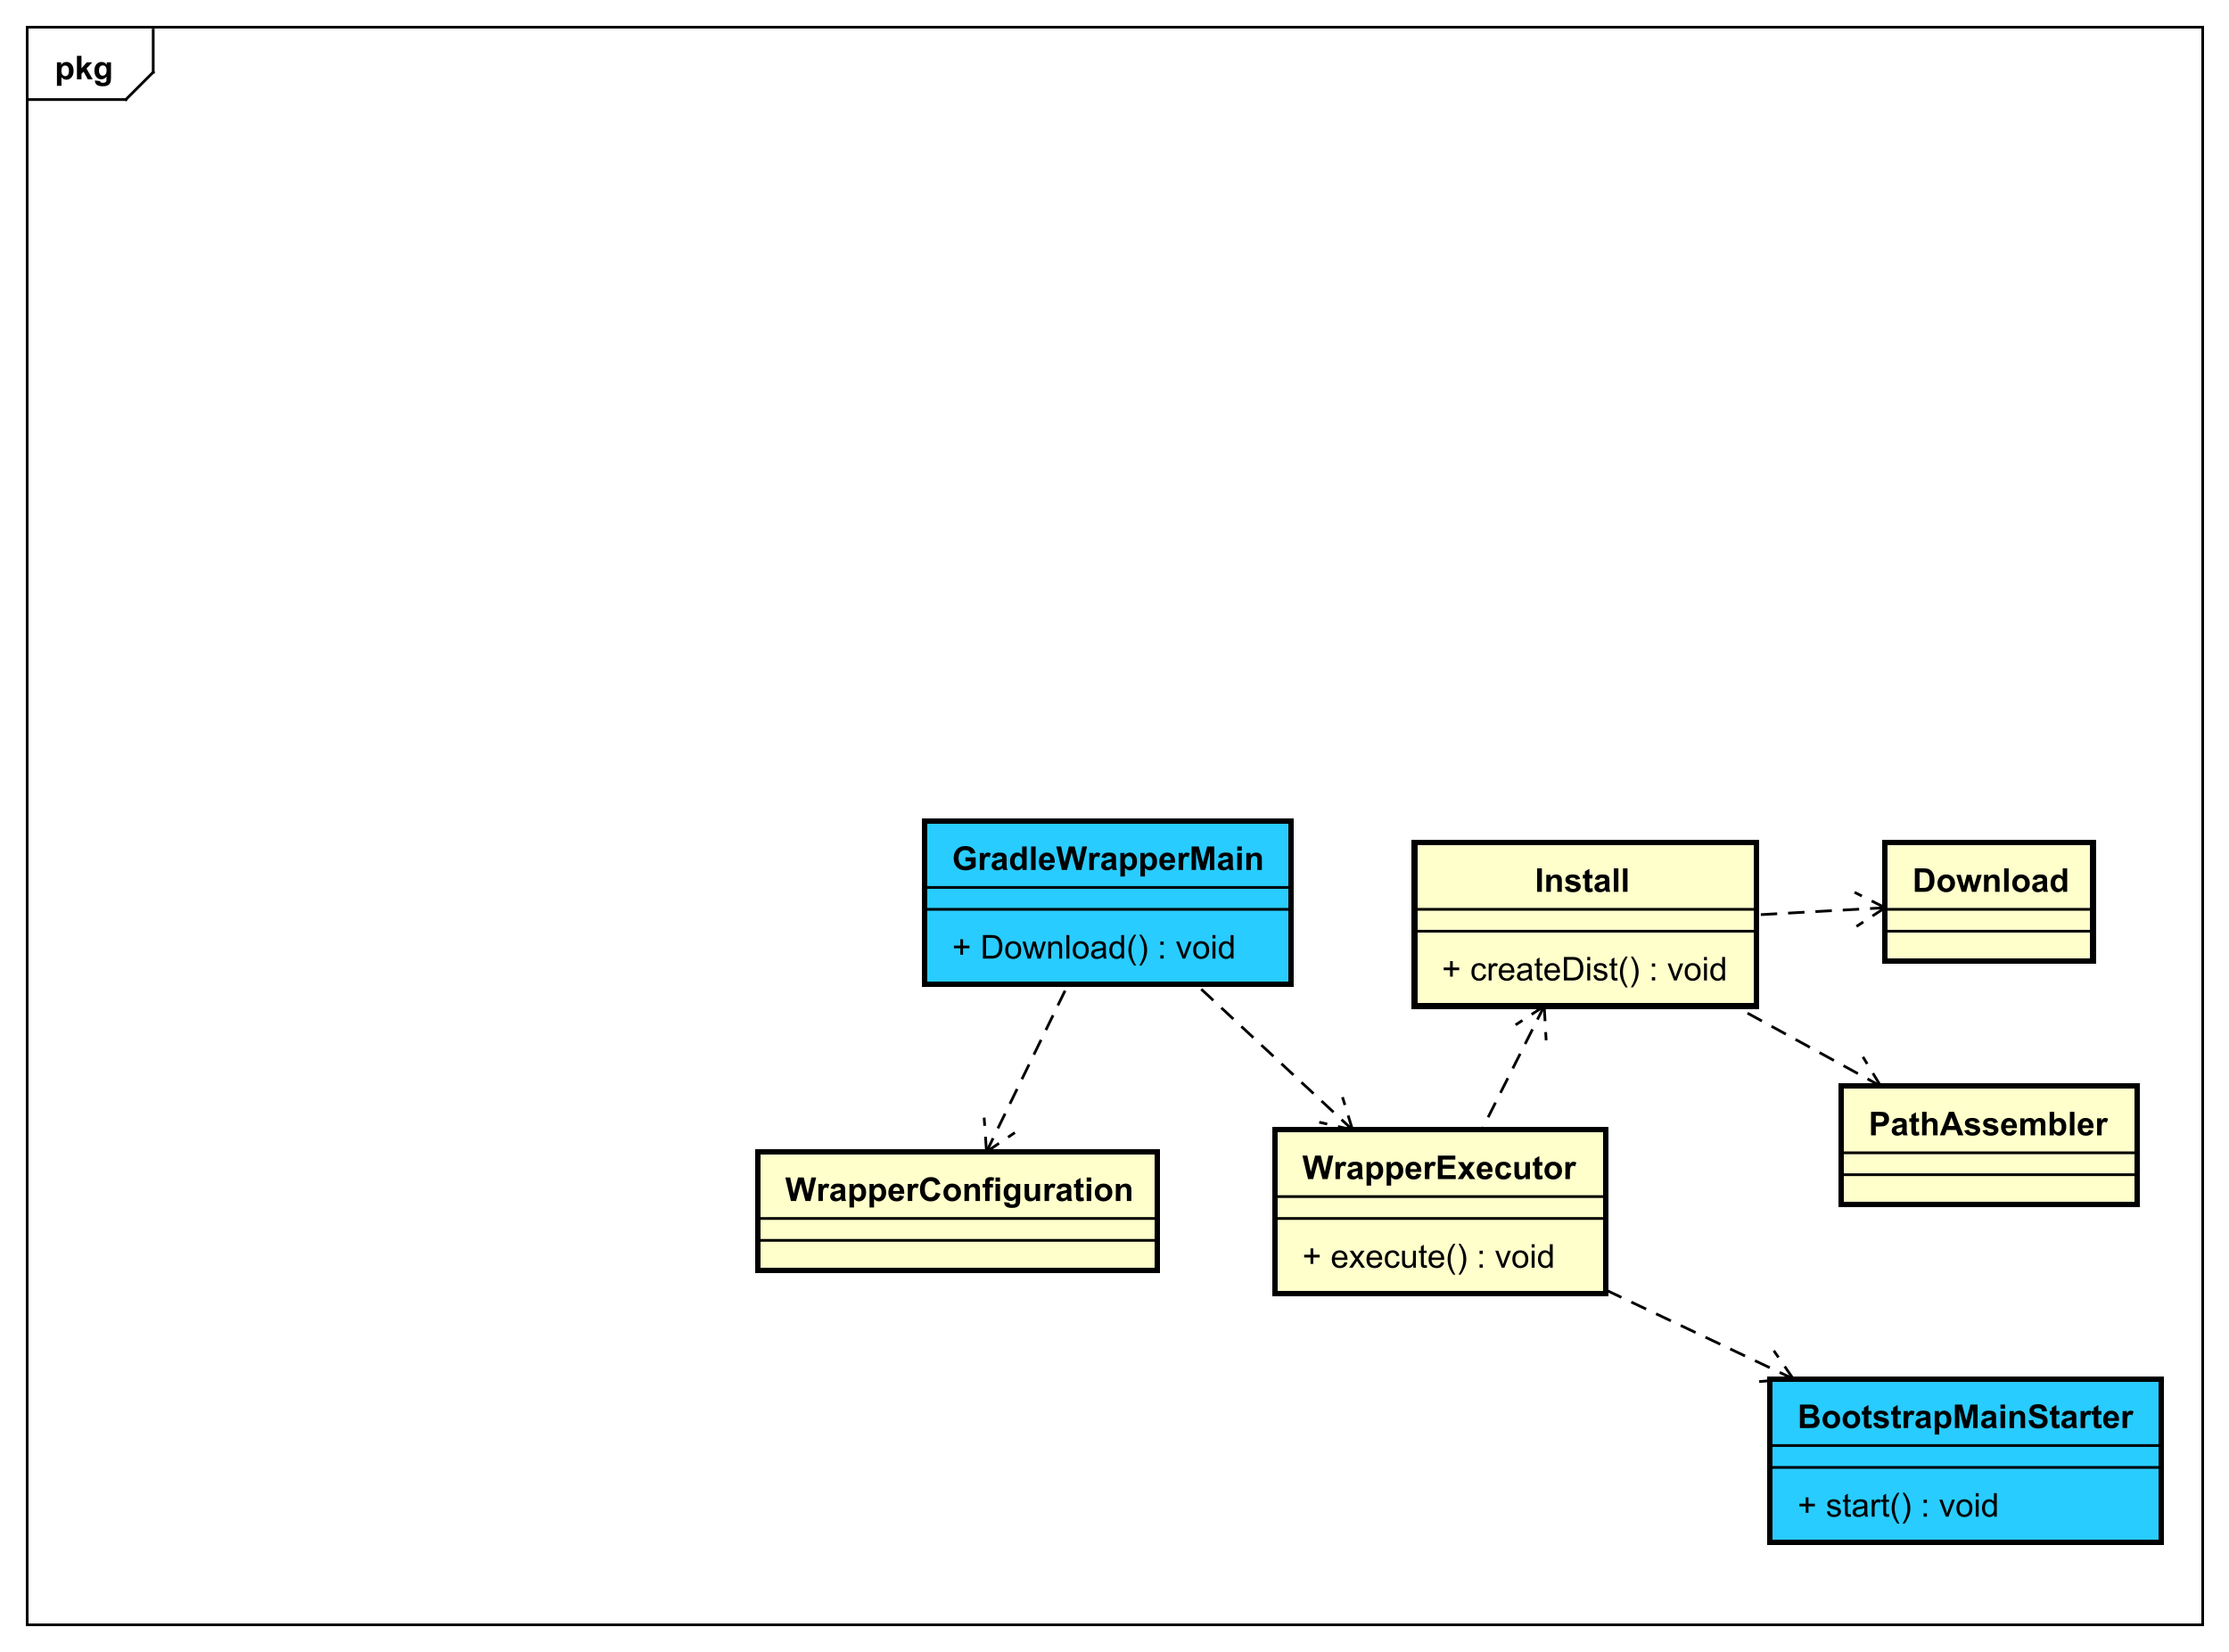 <?xml version="1.0" encoding="UTF-8"?>
<!DOCTYPE svg PUBLIC '-//W3C//DTD SVG 1.0//EN'
          'http://www.w3.org/TR/2001/REC-SVG-20010904/DTD/svg10.dtd'>
<svg xmlns:xlink="http://www.w3.org/1999/xlink" style="fill-opacity:1; color-rendering:auto; color-interpolation:auto; text-rendering:auto; stroke:black; stroke-linecap:square; stroke-miterlimit:10; shape-rendering:auto; stroke-opacity:1; fill:black; stroke-dasharray:none; font-weight:normal; stroke-width:1; font-family:&apos;Dialog&apos;; font-style:normal; stroke-linejoin:miter; font-size:12; stroke-dashoffset:0; image-rendering:auto;" width="1086" height="805" xmlns="http://www.w3.org/2000/svg"
><rect width="100%" height="100%" fill="#808080" stroke="none"/><!--Generated by the Batik Graphics2D SVG Generator--><defs id="genericDefs"
  /><g
  ><defs id="defs1"
    ><clipPath clipPathUnits="userSpaceOnUse" id="clipPath1"
      ><path d="M0 0 L1086 0 L1086 805 L0 805 L0 0 Z"
      /></clipPath
      ><clipPath clipPathUnits="userSpaceOnUse" id="clipPath2"
      ><path d="M0 0 L814.5 0 L814.5 603.75 L0 603.75 L0 0 Z"
      /></clipPath
      ><clipPath clipPathUnits="userSpaceOnUse" id="clipPath3"
      ><path d="M-20 -29 L794.5 -29 L794.5 574.75 L-20 574.75 L-20 -29 Z"
      /></clipPath
      ><clipPath clipPathUnits="userSpaceOnUse" id="clipPath4"
      ><path d="M-348 -350.389 L466.5 -350.389 L466.5 253.361 L-348 253.361 L-348 -350.389 Z"
      /></clipPath
      ><clipPath clipPathUnits="userSpaceOnUse" id="clipPath5"
      ><path d="M-348 -318 L466.5 -318 L466.5 285.75 L-348 285.75 L-348 -318 Z"
      /></clipPath
      ><clipPath clipPathUnits="userSpaceOnUse" id="clipPath6"
      ><path d="M-699 -326 L115.5 -326 L115.5 277.75 L-699 277.75 L-699 -326 Z"
      /></clipPath
      ><clipPath clipPathUnits="userSpaceOnUse" id="clipPath7"
      ><path d="M-657 -554.389 L157.5 -554.389 L157.5 49.361 L-657 49.361 L-657 -554.389 Z"
      /></clipPath
      ><clipPath clipPathUnits="userSpaceOnUse" id="clipPath8"
      ><path d="M-657 -522 L157.5 -522 L157.5 81.75 L-657 81.75 L-657 -522 Z"
      /></clipPath
      ><clipPath clipPathUnits="userSpaceOnUse" id="clipPath9"
      ><path d="M-527 -358.389 L287.5 -358.389 L287.5 245.361 L-527 245.361 L-527 -358.389 Z"
      /></clipPath
      ><clipPath clipPathUnits="userSpaceOnUse" id="clipPath10"
      ><path d="M-561 -326 L253.5 -326 L253.5 277.75 L-561 277.75 L-561 -326 Z"
      /></clipPath
      ><clipPath clipPathUnits="userSpaceOnUse" id="clipPath11"
      ><path d="M-683 -415 L131.5 -415 L131.5 188.75 L-683 188.75 L-683 -415 Z"
      /></clipPath
      ><clipPath clipPathUnits="userSpaceOnUse" id="clipPath12"
      ><path d="M-476 -463.389 L338.5 -463.389 L338.5 140.361 L-476 140.361 L-476 -463.389 Z"
      /></clipPath
      ><clipPath clipPathUnits="userSpaceOnUse" id="clipPath13"
      ><path d="M-476 -431 L338.5 -431 L338.5 172.75 L-476 172.75 L-476 -431 Z"
      /></clipPath
      ><clipPath clipPathUnits="userSpaceOnUse" id="clipPath14"
      ><path d="M-287 -439 L527.5 -439 L527.5 164.75 L-287 164.75 L-287 -439 Z"
      /></clipPath
    ></defs
    ><g style="fill:white; stroke:white;"
    ><rect x="0" y="0" width="1086" style="clip-path:url(#clipPath1); stroke:none;" height="805"
    /></g
    ><g style="text-rendering:geometricPrecision; shape-rendering:crispEdges;" transform="scale(1.333,1.333)"
    ><rect x="10" y="10" width="795" style="fill:none; clip-path:url(#clipPath2);" height="583.777"
      /><line x1="56" x2="56" y1="11" style="clip-path:url(#clipPath2); fill:none; text-rendering:optimizeLegibility; shape-rendering:auto;" y2="26.389"
      /><line x1="56" x2="46" y1="26.389" style="clip-path:url(#clipPath2); fill:none; text-rendering:optimizeLegibility; shape-rendering:auto;" y2="36.389"
      /><line x1="46" x2="10" y1="36.389" style="clip-path:url(#clipPath2); fill:none; text-rendering:optimizeLegibility; shape-rendering:auto;" y2="36.389"
    /></g
    ><g style="text-rendering:optimizeLegibility; font-weight:bold; font-family:sans-serif;" transform="matrix(1.333,0,0,1.333,0,0) translate(20,29)"
    ><path d="M0.812 -6.219 L2.344 -6.219 L2.344 -5.312 Q2.656 -5.781 3.164 -6.07 Q3.672 -6.359 4.297 -6.359 Q5.375 -6.359 6.133 -5.516 Q6.891 -4.672 6.891 -3.141 Q6.891 -1.594 6.125 -0.727 Q5.359 0.141 4.281 0.141 Q3.766 0.141 3.344 -0.062 Q2.922 -0.266 2.469 -0.766 L2.469 2.375 L0.812 2.375 L0.812 -6.219 ZM2.438 -3.219 Q2.438 -2.172 2.859 -1.672 Q3.281 -1.172 3.875 -1.172 Q4.453 -1.172 4.828 -1.633 Q5.203 -2.094 5.203 -3.141 Q5.203 -4.109 4.812 -4.586 Q4.422 -5.062 3.844 -5.062 Q3.234 -5.062 2.836 -4.594 Q2.438 -4.125 2.438 -3.219 ZM8.127 0 L8.127 -8.594 L9.783 -8.594 L9.783 -4.031 L11.705 -6.219 L13.736 -6.219 L11.611 -3.953 L13.893 0 L12.111 0 L10.549 -2.797 L9.783 -2 L9.783 0 L8.127 0 ZM14.707 0.406 L16.598 0.641 Q16.645 0.969 16.816 1.094 Q17.051 1.266 17.551 1.266 Q18.191 1.266 18.52 1.078 Q18.738 0.938 18.848 0.656 Q18.926 0.453 18.926 -0.094 L18.926 -1.016 Q18.176 0 17.051 0 Q15.801 0 15.066 -1.062 Q14.504 -1.906 14.504 -3.141 Q14.504 -4.719 15.254 -5.539 Q16.004 -6.359 17.129 -6.359 Q18.27 -6.359 19.02 -5.344 L19.02 -6.219 L20.566 -6.219 L20.566 -0.641 Q20.566 0.469 20.387 1.008 Q20.207 1.547 19.879 1.859 Q19.551 2.172 19.004 2.352 Q18.457 2.531 17.613 2.531 Q16.035 2.531 15.371 1.984 Q14.707 1.438 14.707 0.609 Q14.707 0.531 14.707 0.406 ZM16.191 -3.234 Q16.191 -2.25 16.574 -1.789 Q16.957 -1.328 17.52 -1.328 Q18.113 -1.328 18.535 -1.805 Q18.957 -2.281 18.957 -3.203 Q18.957 -4.172 18.559 -4.641 Q18.16 -5.109 17.551 -5.109 Q16.957 -5.109 16.574 -4.648 Q16.191 -4.188 16.191 -3.234 Z" style="stroke:none; clip-path:url(#clipPath3);"
    /></g
    ><g transform="matrix(1.333,0,0,1.333,0,0)" style="fill:rgb(41,204,255); text-rendering:geometricPrecision; font-family:sans-serif; shape-rendering:crispEdges; stroke:rgb(41,204,255); font-weight:bold; stroke-width:2;"
    ><rect x="338" y="300" width="134" style="clip-path:url(#clipPath2); stroke:none;" height="59.777"
      /><rect x="338" y="300" width="134" style="clip-path:url(#clipPath2); fill:none; stroke:black;" height="59.777"
    /></g
    ><g style="text-rendering:optimizeLegibility; stroke-width:2; font-family:sans-serif;" transform="matrix(1.333,0,0,1.333,0,0) translate(348,350.389)"
    ><path d="M3 -1.391 L3 -3.75 L0.672 -3.75 L0.672 -4.734 L3 -4.734 L3 -7.062 L4 -7.062 L4 -4.734 L6.344 -4.734 L6.344 -3.75 L4 -3.75 L4 -1.391 L3 -1.391 ZM11.264 0 L11.264 -8.594 L14.232 -8.594 Q15.232 -8.594 15.764 -8.469 Q16.498 -8.297 17.014 -7.859 Q17.701 -7.281 18.037 -6.383 Q18.373 -5.484 18.373 -4.344 Q18.373 -3.359 18.146 -2.609 Q17.92 -1.859 17.561 -1.359 Q17.201 -0.859 16.771 -0.578 Q16.342 -0.297 15.748 -0.148 Q15.154 0 14.373 0 L11.264 0 ZM12.404 -1.016 L14.232 -1.016 Q15.092 -1.016 15.576 -1.172 Q16.061 -1.328 16.342 -1.625 Q16.748 -2.016 16.975 -2.703 Q17.201 -3.391 17.201 -4.359 Q17.201 -5.703 16.756 -6.43 Q16.311 -7.156 15.685 -7.406 Q15.217 -7.578 14.217 -7.578 L12.404 -7.578 L12.404 -1.016 ZM19.414 -3.109 Q19.414 -4.844 20.367 -5.672 Q21.164 -6.359 22.32 -6.359 Q23.602 -6.359 24.422 -5.523 Q25.242 -4.688 25.242 -3.203 Q25.242 -2 24.883 -1.312 Q24.523 -0.625 23.828 -0.242 Q23.133 0.141 22.32 0.141 Q21.023 0.141 20.219 -0.695 Q19.414 -1.531 19.414 -3.109 ZM20.492 -3.109 Q20.492 -1.922 21.016 -1.328 Q21.539 -0.734 22.32 -0.734 Q23.117 -0.734 23.633 -1.328 Q24.148 -1.922 24.148 -3.141 Q24.148 -4.297 23.625 -4.891 Q23.102 -5.484 22.32 -5.484 Q21.539 -5.484 21.016 -4.898 Q20.492 -4.312 20.492 -3.109 ZM27.619 0 L25.713 -6.219 L26.807 -6.219 L27.791 -2.625 L28.166 -1.297 Q28.197 -1.391 28.494 -2.578 L29.479 -6.219 L30.557 -6.219 L31.494 -2.609 L31.807 -1.422 L32.166 -2.625 L33.228 -6.219 L34.26 -6.219 L32.307 0 L31.213 0 L30.229 -3.734 L29.979 -4.781 L28.729 0 L27.619 0 ZM35.145 0 L35.145 -6.219 L36.082 -6.219 L36.082 -5.344 Q36.77 -6.359 38.066 -6.359 Q38.629 -6.359 39.105 -6.156 Q39.582 -5.953 39.816 -5.625 Q40.051 -5.297 40.145 -4.859 Q40.191 -4.562 40.191 -3.828 L40.191 0 L39.145 0 L39.145 -3.781 Q39.145 -4.438 39.02 -4.75 Q38.895 -5.062 38.582 -5.258 Q38.27 -5.453 37.848 -5.453 Q37.176 -5.453 36.684 -5.023 Q36.191 -4.594 36.191 -3.406 L36.191 0 L35.145 0 ZM41.787 0 L41.787 -8.594 L42.85 -8.594 L42.85 0 L41.787 0 ZM44.094 -3.109 Q44.094 -4.844 45.047 -5.672 Q45.844 -6.359 47 -6.359 Q48.281 -6.359 49.102 -5.523 Q49.922 -4.688 49.922 -3.203 Q49.922 -2 49.562 -1.312 Q49.203 -0.625 48.508 -0.242 Q47.812 0.141 47 0.141 Q45.703 0.141 44.898 -0.695 Q44.094 -1.531 44.094 -3.109 ZM45.172 -3.109 Q45.172 -1.922 45.695 -1.328 Q46.219 -0.734 47 -0.734 Q47.797 -0.734 48.312 -1.328 Q48.828 -1.922 48.828 -3.141 Q48.828 -4.297 48.305 -4.891 Q47.781 -5.484 47 -5.484 Q46.219 -5.484 45.695 -4.898 Q45.172 -4.312 45.172 -3.109 ZM55.221 -0.766 Q54.627 -0.266 54.088 -0.062 Q53.549 0.141 52.924 0.141 Q51.893 0.141 51.346 -0.359 Q50.799 -0.859 50.799 -1.641 Q50.799 -2.094 51.002 -2.477 Q51.205 -2.859 51.549 -3.086 Q51.893 -3.312 52.315 -3.422 Q52.611 -3.516 53.252 -3.594 Q54.518 -3.734 55.127 -3.953 Q55.127 -4.172 55.127 -4.219 Q55.127 -4.875 54.83 -5.141 Q54.424 -5.484 53.627 -5.484 Q52.893 -5.484 52.533 -5.227 Q52.174 -4.969 52.002 -4.312 L50.971 -4.453 Q51.111 -5.109 51.44 -5.516 Q51.768 -5.922 52.377 -6.141 Q52.986 -6.359 53.783 -6.359 Q54.58 -6.359 55.08 -6.172 Q55.58 -5.984 55.815 -5.703 Q56.049 -5.422 56.143 -4.984 Q56.19 -4.719 56.19 -4.016 L56.19 -2.609 Q56.19 -1.141 56.26 -0.75 Q56.33 -0.359 56.533 0 L55.424 0 Q55.268 -0.328 55.221 -0.766 ZM55.127 -3.125 Q54.549 -2.891 53.408 -2.719 Q52.752 -2.625 52.486 -2.508 Q52.221 -2.391 52.072 -2.172 Q51.924 -1.953 51.924 -1.672 Q51.924 -1.25 52.244 -0.969 Q52.565 -0.688 53.174 -0.688 Q53.783 -0.688 54.26 -0.953 Q54.736 -1.219 54.955 -1.688 Q55.127 -2.047 55.127 -2.734 L55.127 -3.125 ZM61.863 0 L61.863 -0.781 Q61.27 0.141 60.129 0.141 Q59.379 0.141 58.754 -0.273 Q58.129 -0.688 57.785 -1.422 Q57.441 -2.156 57.441 -3.109 Q57.441 -4.031 57.754 -4.797 Q58.066 -5.562 58.691 -5.961 Q59.316 -6.359 60.082 -6.359 Q60.645 -6.359 61.082 -6.125 Q61.52 -5.891 61.801 -5.516 L61.801 -8.594 L62.848 -8.594 L62.848 0 L61.863 0 ZM58.535 -3.109 Q58.535 -1.906 59.035 -1.32 Q59.535 -0.734 60.223 -0.734 Q60.91 -0.734 61.395 -1.297 Q61.879 -1.859 61.879 -3.016 Q61.879 -4.297 61.387 -4.891 Q60.895 -5.484 60.176 -5.484 Q59.473 -5.484 59.004 -4.914 Q58.535 -4.344 58.535 -3.109 ZM66.522 2.531 Q65.647 1.422 65.045 -0.055 Q64.443 -1.531 64.443 -3.109 Q64.443 -4.5 64.881 -5.781 Q65.412 -7.266 66.522 -8.734 L67.272 -8.734 Q66.568 -7.516 66.334 -7 Q65.975 -6.188 65.772 -5.312 Q65.522 -4.219 65.522 -3.109 Q65.522 -0.281 67.272 2.531 L66.522 2.531 ZM69.189 2.531 L68.439 2.531 Q70.189 -0.281 70.189 -3.109 Q70.189 -4.203 69.939 -5.297 Q69.736 -6.172 69.377 -6.984 Q69.143 -7.5 68.439 -8.734 L69.189 -8.734 Q70.283 -7.266 70.814 -5.781 Q71.268 -4.5 71.268 -3.109 Q71.268 -1.531 70.658 -0.055 Q70.049 1.422 69.189 2.531 ZM76.113 -5.016 L76.113 -6.219 L77.316 -6.219 L77.316 -5.016 L76.113 -5.016 ZM76.113 0 L76.113 -1.203 L77.316 -1.203 L77.316 0 L76.113 0 ZM84.219 0 L81.859 -6.219 L82.969 -6.219 L84.312 -2.5 Q84.516 -1.891 84.703 -1.25 Q84.844 -1.734 85.094 -2.422 L86.484 -6.219 L87.562 -6.219 L85.203 0 L84.219 0 ZM88.109 -3.109 Q88.109 -4.844 89.062 -5.672 Q89.859 -6.359 91.016 -6.359 Q92.297 -6.359 93.117 -5.523 Q93.938 -4.688 93.938 -3.203 Q93.938 -2 93.578 -1.312 Q93.219 -0.625 92.523 -0.242 Q91.828 0.141 91.016 0.141 Q89.719 0.141 88.914 -0.695 Q88.109 -1.531 88.109 -3.109 ZM89.188 -3.109 Q89.188 -1.922 89.711 -1.328 Q90.234 -0.734 91.016 -0.734 Q91.812 -0.734 92.328 -1.328 Q92.844 -1.922 92.844 -3.141 Q92.844 -4.297 92.32 -4.891 Q91.797 -5.484 91.016 -5.484 Q90.234 -5.484 89.711 -4.898 Q89.188 -4.312 89.188 -3.109 ZM95.174 -7.375 L95.174 -8.594 L96.236 -8.594 L96.236 -7.375 L95.174 -7.375 ZM95.174 0 L95.174 -6.219 L96.236 -6.219 L96.236 0 L95.174 0 ZM101.871 0 L101.871 -0.781 Q101.277 0.141 100.137 0.141 Q99.387 0.141 98.762 -0.273 Q98.137 -0.688 97.793 -1.422 Q97.449 -2.156 97.449 -3.109 Q97.449 -4.031 97.762 -4.797 Q98.074 -5.562 98.699 -5.961 Q99.324 -6.359 100.09 -6.359 Q100.652 -6.359 101.09 -6.125 Q101.527 -5.891 101.809 -5.516 L101.809 -8.594 L102.856 -8.594 L102.856 0 L101.871 0 ZM98.543 -3.109 Q98.543 -1.906 99.043 -1.32 Q99.543 -0.734 100.231 -0.734 Q100.918 -0.734 101.402 -1.297 Q101.887 -1.859 101.887 -3.016 Q101.887 -4.297 101.394 -4.891 Q100.902 -5.484 100.184 -5.484 Q99.481 -5.484 99.012 -4.914 Q98.543 -4.344 98.543 -3.109 Z" style="stroke:none; clip-path:url(#clipPath4);"
    /></g
    ><g style="font-family:sans-serif; text-rendering:optimizeLegibility;" transform="matrix(1.333,0,0,1.333,0,0)"
    ><line x1="338" x2="472" y1="332.389" style="fill:none; clip-path:url(#clipPath2);" y2="332.389"
      /><line x1="338" x2="472" y1="324.389" style="fill:none; clip-path:url(#clipPath2);" y2="324.389"
    /></g
    ><g style="text-rendering:optimizeLegibility; font-weight:bold; font-family:sans-serif;" transform="matrix(1.333,0,0,1.333,0,0) translate(348,318)"
    ><path d="M4.875 -3.156 L4.875 -4.609 L8.609 -4.609 L8.609 -1.188 Q8.062 -0.656 7.031 -0.258 Q6 0.141 4.938 0.141 Q3.594 0.141 2.586 -0.422 Q1.578 -0.984 1.078 -2.039 Q0.578 -3.094 0.578 -4.328 Q0.578 -5.672 1.141 -6.711 Q1.703 -7.75 2.781 -8.312 Q3.609 -8.734 4.844 -8.734 Q6.438 -8.734 7.336 -8.062 Q8.234 -7.391 8.5 -6.219 L6.781 -5.891 Q6.594 -6.516 6.094 -6.883 Q5.594 -7.25 4.844 -7.25 Q3.703 -7.25 3.031 -6.531 Q2.359 -5.812 2.359 -4.391 Q2.359 -2.859 3.039 -2.102 Q3.719 -1.344 4.828 -1.344 Q5.375 -1.344 5.922 -1.555 Q6.469 -1.766 6.859 -2.062 L6.859 -3.156 L4.875 -3.156 ZM11.771 0 L10.131 0 L10.131 -6.219 L11.662 -6.219 L11.662 -5.344 Q12.053 -5.969 12.365 -6.164 Q12.678 -6.359 13.068 -6.359 Q13.631 -6.359 14.162 -6.047 L13.646 -4.625 Q13.225 -4.891 12.881 -4.891 Q12.521 -4.891 12.287 -4.695 Q12.053 -4.5 11.912 -4.008 Q11.771 -3.516 11.771 -1.922 L11.771 0 ZM16.098 -4.328 L14.598 -4.594 Q14.848 -5.5 15.465 -5.93 Q16.082 -6.359 17.301 -6.359 Q18.395 -6.359 18.934 -6.102 Q19.473 -5.844 19.691 -5.445 Q19.91 -5.047 19.91 -3.969 L19.895 -2.047 Q19.895 -1.219 19.973 -0.836 Q20.051 -0.453 20.27 0 L18.645 0 Q18.582 -0.172 18.488 -0.484 Q18.441 -0.641 18.426 -0.688 Q18.004 -0.266 17.527 -0.062 Q17.051 0.141 16.504 0.141 Q15.535 0.141 14.98 -0.383 Q14.426 -0.906 14.426 -1.703 Q14.426 -2.234 14.684 -2.641 Q14.941 -3.047 15.395 -3.273 Q15.848 -3.5 16.707 -3.656 Q17.848 -3.875 18.301 -4.062 L18.301 -4.219 Q18.301 -4.703 18.066 -4.906 Q17.832 -5.109 17.176 -5.109 Q16.738 -5.109 16.496 -4.938 Q16.254 -4.766 16.098 -4.328 ZM18.301 -2.984 Q17.988 -2.891 17.301 -2.742 Q16.613 -2.594 16.395 -2.453 Q16.082 -2.219 16.082 -1.875 Q16.082 -1.531 16.34 -1.273 Q16.598 -1.016 16.988 -1.016 Q17.441 -1.016 17.848 -1.312 Q18.145 -1.531 18.238 -1.859 Q18.301 -2.062 18.301 -2.656 L18.301 -2.984 ZM27.24 0 L25.725 0 L25.725 -0.922 Q25.334 -0.375 24.818 -0.117 Q24.303 0.141 23.771 0.141 Q22.693 0.141 21.936 -0.727 Q21.178 -1.594 21.178 -3.141 Q21.178 -4.719 21.92 -5.539 Q22.662 -6.359 23.803 -6.359 Q24.834 -6.359 25.6 -5.5 L25.6 -8.594 L27.24 -8.594 L27.24 0 ZM22.85 -3.25 Q22.85 -2.25 23.131 -1.812 Q23.521 -1.156 24.24 -1.156 Q24.803 -1.156 25.201 -1.641 Q25.6 -2.125 25.6 -3.094 Q25.6 -4.156 25.217 -4.633 Q24.834 -5.109 24.225 -5.109 Q23.646 -5.109 23.248 -4.641 Q22.85 -4.172 22.85 -3.25 ZM28.867 0 L28.867 -8.594 L30.523 -8.594 L30.523 0 L28.867 0 ZM35.81 -1.984 L37.451 -1.703 Q37.139 -0.797 36.451 -0.328 Q35.764 0.141 34.748 0.141 Q33.123 0.141 32.342 -0.922 Q31.717 -1.766 31.717 -3.062 Q31.717 -4.609 32.529 -5.484 Q33.342 -6.359 34.576 -6.359 Q35.967 -6.359 36.772 -5.445 Q37.576 -4.531 37.529 -2.641 L33.404 -2.641 Q33.435 -1.906 33.81 -1.5 Q34.185 -1.094 34.764 -1.094 Q35.139 -1.094 35.404 -1.305 Q35.67 -1.516 35.81 -1.984 ZM35.904 -3.641 Q35.889 -4.359 35.537 -4.734 Q35.185 -5.109 34.67 -5.109 Q34.139 -5.109 33.779 -4.719 Q33.435 -4.312 33.435 -3.641 L35.904 -3.641 ZM40.109 0 L38.062 -8.594 L39.828 -8.594 L41.125 -2.688 L42.703 -8.594 L44.766 -8.594 L46.266 -2.594 L47.578 -8.594 L49.328 -8.594 L47.25 0 L45.406 0 L43.688 -6.422 L41.984 0 L40.109 0 ZM51.779 0 L50.139 0 L50.139 -6.219 L51.67 -6.219 L51.67 -5.344 Q52.06 -5.969 52.373 -6.164 Q52.685 -6.359 53.076 -6.359 Q53.639 -6.359 54.17 -6.047 L53.654 -4.625 Q53.232 -4.891 52.889 -4.891 Q52.529 -4.891 52.295 -4.695 Q52.06 -4.5 51.92 -4.008 Q51.779 -3.516 51.779 -1.922 L51.779 0 ZM56.105 -4.328 L54.605 -4.594 Q54.855 -5.5 55.473 -5.93 Q56.09 -6.359 57.309 -6.359 Q58.402 -6.359 58.941 -6.102 Q59.48 -5.844 59.699 -5.445 Q59.918 -5.047 59.918 -3.969 L59.902 -2.047 Q59.902 -1.219 59.98 -0.836 Q60.059 -0.453 60.277 0 L58.652 0 Q58.59 -0.172 58.496 -0.484 Q58.449 -0.641 58.434 -0.688 Q58.012 -0.266 57.535 -0.062 Q57.059 0.141 56.512 0.141 Q55.543 0.141 54.988 -0.383 Q54.434 -0.906 54.434 -1.703 Q54.434 -2.234 54.691 -2.641 Q54.949 -3.047 55.402 -3.273 Q55.855 -3.5 56.715 -3.656 Q57.855 -3.875 58.309 -4.062 L58.309 -4.219 Q58.309 -4.703 58.074 -4.906 Q57.84 -5.109 57.184 -5.109 Q56.746 -5.109 56.504 -4.938 Q56.262 -4.766 56.105 -4.328 ZM58.309 -2.984 Q57.996 -2.891 57.309 -2.742 Q56.621 -2.594 56.402 -2.453 Q56.09 -2.219 56.09 -1.875 Q56.09 -1.531 56.348 -1.273 Q56.605 -1.016 56.996 -1.016 Q57.449 -1.016 57.855 -1.312 Q58.152 -1.531 58.246 -1.859 Q58.309 -2.062 58.309 -2.656 L58.309 -2.984 ZM61.498 -6.219 L63.029 -6.219 L63.029 -5.312 Q63.342 -5.781 63.85 -6.07 Q64.357 -6.359 64.982 -6.359 Q66.061 -6.359 66.818 -5.516 Q67.576 -4.672 67.576 -3.141 Q67.576 -1.594 66.811 -0.727 Q66.045 0.141 64.967 0.141 Q64.451 0.141 64.029 -0.062 Q63.607 -0.266 63.154 -0.766 L63.154 2.375 L61.498 2.375 L61.498 -6.219 ZM63.123 -3.219 Q63.123 -2.172 63.545 -1.672 Q63.967 -1.172 64.561 -1.172 Q65.139 -1.172 65.514 -1.633 Q65.889 -2.094 65.889 -3.141 Q65.889 -4.109 65.498 -4.586 Q65.107 -5.062 64.529 -5.062 Q63.92 -5.062 63.522 -4.594 Q63.123 -4.125 63.123 -3.219 ZM68.828 -6.219 L70.359 -6.219 L70.359 -5.312 Q70.672 -5.781 71.18 -6.07 Q71.688 -6.359 72.312 -6.359 Q73.391 -6.359 74.148 -5.516 Q74.906 -4.672 74.906 -3.141 Q74.906 -1.594 74.141 -0.727 Q73.375 0.141 72.297 0.141 Q71.781 0.141 71.359 -0.062 Q70.938 -0.266 70.484 -0.766 L70.484 2.375 L68.828 2.375 L68.828 -6.219 ZM70.453 -3.219 Q70.453 -2.172 70.875 -1.672 Q71.297 -1.172 71.891 -1.172 Q72.469 -1.172 72.844 -1.633 Q73.219 -2.094 73.219 -3.141 Q73.219 -4.109 72.828 -4.586 Q72.438 -5.062 71.859 -5.062 Q71.25 -5.062 70.852 -4.594 Q70.453 -4.125 70.453 -3.219 ZM79.814 -1.984 L81.455 -1.703 Q81.143 -0.797 80.455 -0.328 Q79.768 0.141 78.752 0.141 Q77.127 0.141 76.346 -0.922 Q75.721 -1.766 75.721 -3.062 Q75.721 -4.609 76.533 -5.484 Q77.346 -6.359 78.58 -6.359 Q79.971 -6.359 80.775 -5.445 Q81.58 -4.531 81.533 -2.641 L77.408 -2.641 Q77.439 -1.906 77.814 -1.5 Q78.189 -1.094 78.768 -1.094 Q79.143 -1.094 79.408 -1.305 Q79.674 -1.516 79.814 -1.984 ZM79.908 -3.641 Q79.893 -4.359 79.541 -4.734 Q79.189 -5.109 78.674 -5.109 Q78.143 -5.109 77.783 -4.719 Q77.439 -4.312 77.439 -3.641 L79.908 -3.641 ZM84.457 0 L82.816 0 L82.816 -6.219 L84.348 -6.219 L84.348 -5.344 Q84.738 -5.969 85.051 -6.164 Q85.363 -6.359 85.754 -6.359 Q86.316 -6.359 86.848 -6.047 L86.332 -4.625 Q85.91 -4.891 85.566 -4.891 Q85.207 -4.891 84.973 -4.695 Q84.738 -4.5 84.598 -4.008 Q84.457 -3.516 84.457 -1.922 L84.457 0 ZM87.533 0 L87.533 -8.594 L90.143 -8.594 L91.689 -2.734 L93.236 -8.594 L95.83 -8.594 L95.83 0 L94.221 0 L94.221 -6.766 L92.518 0 L90.846 0 L89.158 -6.766 L89.158 0 L87.533 0 ZM98.779 -4.328 L97.279 -4.594 Q97.529 -5.5 98.147 -5.93 Q98.764 -6.359 99.982 -6.359 Q101.076 -6.359 101.615 -6.102 Q102.154 -5.844 102.373 -5.445 Q102.592 -5.047 102.592 -3.969 L102.576 -2.047 Q102.576 -1.219 102.654 -0.836 Q102.732 -0.453 102.951 0 L101.326 0 Q101.264 -0.172 101.17 -0.484 Q101.123 -0.641 101.107 -0.688 Q100.686 -0.266 100.209 -0.062 Q99.732 0.141 99.186 0.141 Q98.217 0.141 97.662 -0.383 Q97.107 -0.906 97.107 -1.703 Q97.107 -2.234 97.365 -2.641 Q97.623 -3.047 98.076 -3.273 Q98.529 -3.5 99.389 -3.656 Q100.529 -3.875 100.982 -4.062 L100.982 -4.219 Q100.982 -4.703 100.748 -4.906 Q100.514 -5.109 99.857 -5.109 Q99.42 -5.109 99.178 -4.938 Q98.936 -4.766 98.779 -4.328 ZM100.982 -2.984 Q100.67 -2.891 99.982 -2.742 Q99.295 -2.594 99.076 -2.453 Q98.764 -2.219 98.764 -1.875 Q98.764 -1.531 99.022 -1.273 Q99.279 -1.016 99.67 -1.016 Q100.123 -1.016 100.529 -1.312 Q100.826 -1.531 100.92 -1.859 Q100.982 -2.062 100.982 -2.656 L100.982 -2.984 ZM104.219 -7.062 L104.219 -8.594 L105.875 -8.594 L105.875 -7.062 L104.219 -7.062 ZM104.219 0 L104.219 -6.219 L105.875 -6.219 L105.875 0 L104.219 0 ZM113.209 0 L111.568 0 L111.568 -3.172 Q111.568 -4.188 111.467 -4.484 Q111.365 -4.781 111.123 -4.945 Q110.881 -5.109 110.553 -5.109 Q110.115 -5.109 109.779 -4.875 Q109.443 -4.641 109.318 -4.25 Q109.193 -3.859 109.193 -2.812 L109.193 0 L107.537 0 L107.537 -6.219 L109.068 -6.219 L109.068 -5.312 Q109.881 -6.359 111.131 -6.359 Q111.662 -6.359 112.115 -6.164 Q112.568 -5.969 112.803 -5.664 Q113.037 -5.359 113.123 -4.977 Q113.209 -4.594 113.209 -3.875 L113.209 0 Z" style="stroke:none; clip-path:url(#clipPath5);"
    /></g
    ><g transform="matrix(1.333,0,0,1.333,0,0)" style="fill:rgb(255,255,204); text-rendering:geometricPrecision; font-family:sans-serif; shape-rendering:crispEdges; stroke:rgb(255,255,204); font-weight:bold; stroke-width:2;"
    ><rect x="689" y="308" width="76" style="clip-path:url(#clipPath2); stroke:none;" height="43.389"
      /><rect x="689" y="308" width="76" style="clip-path:url(#clipPath2); fill:none; stroke:black;" height="43.389"
    /></g
    ><g style="text-rendering:optimizeLegibility; font-weight:bold; font-family:sans-serif;" transform="matrix(1.333,0,0,1.333,0,0)"
    ><line x1="689" x2="765" y1="340.389" style="fill:none; clip-path:url(#clipPath2);" y2="340.389"
      /><line x1="689" x2="765" y1="332.389" style="fill:none; clip-path:url(#clipPath2);" y2="332.389"
    /></g
    ><g style="text-rendering:optimizeLegibility; font-weight:bold; font-family:sans-serif;" transform="matrix(1.333,0,0,1.333,0,0) translate(699,326)"
    ><path d="M0.875 -8.594 L4.031 -8.594 Q5.109 -8.594 5.672 -8.422 Q6.422 -8.203 6.961 -7.633 Q7.5 -7.062 7.781 -6.242 Q8.062 -5.422 8.062 -4.219 Q8.062 -3.156 7.812 -2.391 Q7.484 -1.453 6.891 -0.875 Q6.438 -0.422 5.672 -0.188 Q5.094 0 4.125 0 L0.875 0 L0.875 -8.594 ZM2.609 -7.141 L2.609 -1.453 L3.891 -1.453 Q4.625 -1.453 4.953 -1.531 Q5.375 -1.641 5.648 -1.891 Q5.922 -2.141 6.102 -2.719 Q6.281 -3.297 6.281 -4.297 Q6.281 -5.281 6.102 -5.82 Q5.922 -6.359 5.609 -6.656 Q5.297 -6.953 4.812 -7.062 Q4.438 -7.141 3.375 -7.141 L2.609 -7.141 ZM9.15 -3.203 Q9.15 -4.016 9.557 -4.789 Q9.963 -5.562 10.697 -5.961 Q11.432 -6.359 12.354 -6.359 Q13.76 -6.359 14.666 -5.445 Q15.572 -4.531 15.572 -3.125 Q15.572 -1.719 14.658 -0.789 Q13.744 0.141 12.369 0.141 Q11.51 0.141 10.736 -0.25 Q9.963 -0.641 9.557 -1.383 Q9.15 -2.125 9.15 -3.203 ZM10.838 -3.109 Q10.838 -2.188 11.275 -1.695 Q11.713 -1.203 12.354 -1.203 Q13.01 -1.203 13.44 -1.695 Q13.869 -2.188 13.869 -3.125 Q13.869 -4.031 13.44 -4.523 Q13.01 -5.016 12.354 -5.016 Q11.713 -5.016 11.275 -4.523 Q10.838 -4.031 10.838 -3.109 ZM18.012 0 L16.043 -6.219 L17.652 -6.219 L18.809 -2.141 L19.887 -6.219 L21.48 -6.219 L22.512 -2.141 L23.699 -6.219 L25.324 -6.219 L23.324 0 L21.746 0 L20.668 -4 L19.621 0 L18.012 0 ZM31.846 0 L30.205 0 L30.205 -3.172 Q30.205 -4.188 30.104 -4.484 Q30.002 -4.781 29.76 -4.945 Q29.518 -5.109 29.189 -5.109 Q28.752 -5.109 28.416 -4.875 Q28.08 -4.641 27.955 -4.25 Q27.83 -3.859 27.83 -2.812 L27.83 0 L26.174 0 L26.174 -6.219 L27.705 -6.219 L27.705 -5.312 Q28.518 -6.359 29.768 -6.359 Q30.299 -6.359 30.752 -6.164 Q31.205 -5.969 31.439 -5.664 Q31.674 -5.359 31.76 -4.977 Q31.846 -4.594 31.846 -3.875 L31.846 0 ZM33.52 0 L33.52 -8.594 L35.176 -8.594 L35.176 0 L33.52 0 ZM36.478 -3.203 Q36.478 -4.016 36.885 -4.789 Q37.291 -5.562 38.025 -5.961 Q38.76 -6.359 39.682 -6.359 Q41.088 -6.359 41.994 -5.445 Q42.9 -4.531 42.9 -3.125 Q42.9 -1.719 41.986 -0.789 Q41.072 0.141 39.697 0.141 Q38.838 0.141 38.065 -0.25 Q37.291 -0.641 36.885 -1.383 Q36.478 -2.125 36.478 -3.203 ZM38.166 -3.109 Q38.166 -2.188 38.603 -1.695 Q39.041 -1.203 39.682 -1.203 Q40.338 -1.203 40.768 -1.695 Q41.197 -2.188 41.197 -3.125 Q41.197 -4.031 40.768 -4.523 Q40.338 -5.016 39.682 -5.016 Q39.041 -5.016 38.603 -4.523 Q38.166 -4.031 38.166 -3.109 ZM45.418 -4.328 L43.918 -4.594 Q44.168 -5.5 44.785 -5.93 Q45.402 -6.359 46.621 -6.359 Q47.715 -6.359 48.254 -6.102 Q48.793 -5.844 49.012 -5.445 Q49.23 -5.047 49.23 -3.969 L49.215 -2.047 Q49.215 -1.219 49.293 -0.836 Q49.371 -0.453 49.59 0 L47.965 0 Q47.902 -0.172 47.809 -0.484 Q47.762 -0.641 47.746 -0.688 Q47.324 -0.266 46.848 -0.062 Q46.371 0.141 45.824 0.141 Q44.855 0.141 44.301 -0.383 Q43.746 -0.906 43.746 -1.703 Q43.746 -2.234 44.004 -2.641 Q44.262 -3.047 44.715 -3.273 Q45.168 -3.5 46.027 -3.656 Q47.168 -3.875 47.621 -4.062 L47.621 -4.219 Q47.621 -4.703 47.387 -4.906 Q47.152 -5.109 46.496 -5.109 Q46.059 -5.109 45.816 -4.938 Q45.574 -4.766 45.418 -4.328 ZM47.621 -2.984 Q47.309 -2.891 46.621 -2.742 Q45.934 -2.594 45.715 -2.453 Q45.402 -2.219 45.402 -1.875 Q45.402 -1.531 45.66 -1.273 Q45.918 -1.016 46.309 -1.016 Q46.762 -1.016 47.168 -1.312 Q47.465 -1.531 47.559 -1.859 Q47.621 -2.062 47.621 -2.656 L47.621 -2.984 ZM56.56 0 L55.045 0 L55.045 -0.922 Q54.654 -0.375 54.139 -0.117 Q53.623 0.141 53.092 0.141 Q52.014 0.141 51.256 -0.727 Q50.498 -1.594 50.498 -3.141 Q50.498 -4.719 51.24 -5.539 Q51.982 -6.359 53.123 -6.359 Q54.154 -6.359 54.92 -5.5 L54.92 -8.594 L56.56 -8.594 L56.56 0 ZM52.17 -3.25 Q52.17 -2.25 52.451 -1.812 Q52.842 -1.156 53.56 -1.156 Q54.123 -1.156 54.522 -1.641 Q54.92 -2.125 54.92 -3.094 Q54.92 -4.156 54.537 -4.633 Q54.154 -5.109 53.545 -5.109 Q52.967 -5.109 52.568 -4.641 Q52.17 -4.172 52.17 -3.25 Z" style="stroke:none; clip-path:url(#clipPath6);"
    /></g
    ><g transform="matrix(1.333,0,0,1.333,0,0)" style="text-rendering:optimizeLegibility; stroke-dasharray:5,5; font-weight:bold; font-family:sans-serif; stroke-linecap:butt;"
    ><line x1="689" x2="642" y1="331.805" style="fill:none; clip-path:url(#clipPath2);" y2="334.416"
      /><line x1="689" x2="678.957" y1="331.805" style="stroke-linecap:square; clip-path:url(#clipPath2); fill:none; stroke-dasharray:none;" y2="338.373"
      /><line x1="689" x2="678.291" y1="331.805" style="stroke-linecap:square; clip-path:url(#clipPath2); fill:none; stroke-dasharray:none;" y2="326.391"
    /></g
    ><g transform="matrix(1.333,0,0,1.333,0,0)" style="fill:rgb(41,204,255); text-rendering:geometricPrecision; font-family:sans-serif; shape-rendering:crispEdges; stroke:rgb(41,204,255); font-weight:bold; stroke-width:2;"
    ><rect x="647" y="504" width="143" style="clip-path:url(#clipPath2); stroke:none;" height="59.777"
      /><rect x="647" y="504" width="143" style="clip-path:url(#clipPath2); fill:none; stroke:black;" height="59.777"
    /></g
    ><g style="text-rendering:optimizeLegibility; stroke-width:2; font-family:sans-serif;" transform="matrix(1.333,0,0,1.333,0,0) translate(657,554.389)"
    ><path d="M3 -1.391 L3 -3.75 L0.672 -3.75 L0.672 -4.734 L3 -4.734 L3 -7.062 L4 -7.062 L4 -4.734 L6.344 -4.734 L6.344 -3.75 L4 -3.75 L4 -1.391 L3 -1.391 ZM10.717 -1.859 L11.748 -2.016 Q11.842 -1.391 12.24 -1.062 Q12.639 -0.734 13.373 -0.734 Q14.092 -0.734 14.443 -1.023 Q14.795 -1.312 14.795 -1.719 Q14.795 -2.078 14.482 -2.281 Q14.264 -2.422 13.404 -2.641 Q12.248 -2.938 11.803 -3.148 Q11.357 -3.359 11.123 -3.734 Q10.889 -4.109 10.889 -4.578 Q10.889 -4.984 11.076 -5.344 Q11.264 -5.703 11.592 -5.938 Q11.842 -6.109 12.264 -6.234 Q12.685 -6.359 13.185 -6.359 Q13.904 -6.359 14.459 -6.148 Q15.014 -5.938 15.279 -5.578 Q15.545 -5.219 15.639 -4.625 L14.607 -4.484 Q14.545 -4.953 14.209 -5.227 Q13.873 -5.5 13.248 -5.5 Q12.529 -5.5 12.217 -5.258 Q11.904 -5.016 11.904 -4.688 Q11.904 -4.484 12.029 -4.328 Q12.17 -4.156 12.435 -4.047 Q12.592 -3.984 13.373 -3.781 Q14.498 -3.469 14.935 -3.281 Q15.373 -3.094 15.623 -2.734 Q15.873 -2.375 15.873 -1.828 Q15.873 -1.297 15.568 -0.836 Q15.264 -0.375 14.685 -0.117 Q14.107 0.141 13.373 0.141 Q12.154 0.141 11.521 -0.367 Q10.889 -0.875 10.717 -1.859 ZM19.436 -0.938 L19.592 -0.016 Q19.139 0.078 18.795 0.078 Q18.217 0.078 17.904 -0.102 Q17.592 -0.281 17.459 -0.578 Q17.326 -0.875 17.326 -1.828 L17.326 -5.406 L16.561 -5.406 L16.561 -6.219 L17.326 -6.219 L17.326 -7.766 L18.373 -8.391 L18.373 -6.219 L19.436 -6.219 L19.436 -5.406 L18.373 -5.406 L18.373 -1.766 Q18.373 -1.312 18.428 -1.188 Q18.482 -1.062 18.607 -0.984 Q18.732 -0.906 18.967 -0.906 Q19.154 -0.906 19.436 -0.938 ZM24.535 -0.766 Q23.941 -0.266 23.402 -0.062 Q22.863 0.141 22.238 0.141 Q21.207 0.141 20.66 -0.359 Q20.113 -0.859 20.113 -1.641 Q20.113 -2.094 20.316 -2.477 Q20.52 -2.859 20.863 -3.086 Q21.207 -3.312 21.629 -3.422 Q21.926 -3.516 22.566 -3.594 Q23.832 -3.734 24.441 -3.953 Q24.441 -4.172 24.441 -4.219 Q24.441 -4.875 24.145 -5.141 Q23.738 -5.484 22.941 -5.484 Q22.207 -5.484 21.848 -5.227 Q21.488 -4.969 21.316 -4.312 L20.285 -4.453 Q20.426 -5.109 20.754 -5.516 Q21.082 -5.922 21.691 -6.141 Q22.301 -6.359 23.098 -6.359 Q23.895 -6.359 24.395 -6.172 Q24.895 -5.984 25.129 -5.703 Q25.363 -5.422 25.457 -4.984 Q25.504 -4.719 25.504 -4.016 L25.504 -2.609 Q25.504 -1.141 25.574 -0.75 Q25.645 -0.359 25.848 0 L24.738 0 Q24.582 -0.328 24.535 -0.766 ZM24.441 -3.125 Q23.863 -2.891 22.723 -2.719 Q22.066 -2.625 21.801 -2.508 Q21.535 -2.391 21.387 -2.172 Q21.238 -1.953 21.238 -1.672 Q21.238 -1.25 21.559 -0.969 Q21.879 -0.688 22.488 -0.688 Q23.098 -0.688 23.574 -0.953 Q24.051 -1.219 24.27 -1.688 Q24.441 -2.047 24.441 -2.734 L24.441 -3.125 ZM27.131 0 L27.131 -6.219 L28.084 -6.219 L28.084 -5.281 Q28.443 -5.938 28.748 -6.148 Q29.053 -6.359 29.428 -6.359 Q29.959 -6.359 30.506 -6.031 L30.146 -5.047 Q29.756 -5.281 29.381 -5.281 Q29.021 -5.281 28.748 -5.07 Q28.475 -4.859 28.365 -4.484 Q28.178 -3.922 28.178 -3.266 L28.178 0 L27.131 0 ZM33.44 -0.938 L33.596 -0.016 Q33.143 0.078 32.799 0.078 Q32.221 0.078 31.908 -0.102 Q31.596 -0.281 31.463 -0.578 Q31.33 -0.875 31.33 -1.828 L31.33 -5.406 L30.564 -5.406 L30.564 -6.219 L31.33 -6.219 L31.33 -7.766 L32.377 -8.391 L32.377 -6.219 L33.44 -6.219 L33.44 -5.406 L32.377 -5.406 L32.377 -1.766 Q32.377 -1.312 32.432 -1.188 Q32.486 -1.062 32.611 -0.984 Q32.736 -0.906 32.971 -0.906 Q33.158 -0.906 33.44 -0.938 ZM36.492 2.531 Q35.617 1.422 35.016 -0.055 Q34.414 -1.531 34.414 -3.109 Q34.414 -4.5 34.852 -5.781 Q35.383 -7.266 36.492 -8.734 L37.242 -8.734 Q36.539 -7.516 36.305 -7 Q35.945 -6.188 35.742 -5.312 Q35.492 -4.219 35.492 -3.109 Q35.492 -0.281 37.242 2.531 L36.492 2.531 ZM39.16 2.531 L38.41 2.531 Q40.16 -0.281 40.16 -3.109 Q40.16 -4.203 39.91 -5.297 Q39.707 -6.172 39.348 -6.984 Q39.113 -7.5 38.41 -8.734 L39.16 -8.734 Q40.254 -7.266 40.785 -5.781 Q41.238 -4.5 41.238 -3.109 Q41.238 -1.531 40.629 -0.055 Q40.02 1.422 39.16 2.531 ZM46.084 -5.016 L46.084 -6.219 L47.287 -6.219 L47.287 -5.016 L46.084 -5.016 ZM46.084 0 L46.084 -1.203 L47.287 -1.203 L47.287 0 L46.084 0 ZM54.19 0 L51.83 -6.219 L52.94 -6.219 L54.283 -2.5 Q54.486 -1.891 54.674 -1.25 Q54.815 -1.734 55.065 -2.422 L56.455 -6.219 L57.533 -6.219 L55.174 0 L54.19 0 ZM58.08 -3.109 Q58.08 -4.844 59.033 -5.672 Q59.83 -6.359 60.986 -6.359 Q62.268 -6.359 63.088 -5.523 Q63.908 -4.688 63.908 -3.203 Q63.908 -2 63.549 -1.312 Q63.19 -0.625 62.494 -0.242 Q61.799 0.141 60.986 0.141 Q59.69 0.141 58.885 -0.695 Q58.08 -1.531 58.08 -3.109 ZM59.158 -3.109 Q59.158 -1.922 59.682 -1.328 Q60.205 -0.734 60.986 -0.734 Q61.783 -0.734 62.299 -1.328 Q62.815 -1.922 62.815 -3.141 Q62.815 -4.297 62.291 -4.891 Q61.768 -5.484 60.986 -5.484 Q60.205 -5.484 59.682 -4.898 Q59.158 -4.312 59.158 -3.109 ZM65.144 -7.375 L65.144 -8.594 L66.207 -8.594 L66.207 -7.375 L65.144 -7.375 ZM65.144 0 L65.144 -6.219 L66.207 -6.219 L66.207 0 L65.144 0 ZM71.842 0 L71.842 -0.781 Q71.248 0.141 70.107 0.141 Q69.357 0.141 68.732 -0.273 Q68.107 -0.688 67.764 -1.422 Q67.42 -2.156 67.42 -3.109 Q67.42 -4.031 67.732 -4.797 Q68.045 -5.562 68.67 -5.961 Q69.295 -6.359 70.061 -6.359 Q70.623 -6.359 71.061 -6.125 Q71.498 -5.891 71.779 -5.516 L71.779 -8.594 L72.826 -8.594 L72.826 0 L71.842 0 ZM68.514 -3.109 Q68.514 -1.906 69.014 -1.32 Q69.514 -0.734 70.201 -0.734 Q70.889 -0.734 71.373 -1.297 Q71.857 -1.859 71.857 -3.016 Q71.857 -4.297 71.365 -4.891 Q70.873 -5.484 70.154 -5.484 Q69.451 -5.484 68.982 -4.914 Q68.514 -4.344 68.514 -3.109 Z" style="stroke:none; clip-path:url(#clipPath7);"
    /></g
    ><g style="font-family:sans-serif; text-rendering:optimizeLegibility;" transform="matrix(1.333,0,0,1.333,0,0)"
    ><line x1="647" x2="790" y1="536.389" style="fill:none; clip-path:url(#clipPath2);" y2="536.389"
      /><line x1="647" x2="790" y1="528.389" style="fill:none; clip-path:url(#clipPath2);" y2="528.389"
    /></g
    ><g style="text-rendering:optimizeLegibility; font-weight:bold; font-family:sans-serif;" transform="matrix(1.333,0,0,1.333,0,0) translate(657,522)"
    ><path d="M0.875 -8.594 L4.312 -8.594 Q5.328 -8.594 5.828 -8.508 Q6.328 -8.422 6.727 -8.148 Q7.125 -7.875 7.391 -7.43 Q7.656 -6.984 7.656 -6.422 Q7.656 -5.828 7.328 -5.32 Q7 -4.812 6.453 -4.562 Q7.234 -4.344 7.656 -3.789 Q8.078 -3.234 8.078 -2.484 Q8.078 -1.906 7.805 -1.352 Q7.531 -0.797 7.062 -0.469 Q6.594 -0.141 5.891 -0.062 Q5.469 -0.016 3.797 0 L0.875 0 L0.875 -8.594 ZM2.609 -7.156 L2.609 -5.172 L3.75 -5.172 Q4.766 -5.172 5.016 -5.203 Q5.453 -5.25 5.711 -5.508 Q5.969 -5.766 5.969 -6.188 Q5.969 -6.578 5.75 -6.828 Q5.531 -7.078 5.094 -7.125 Q4.828 -7.156 3.609 -7.156 L2.609 -7.156 ZM2.609 -3.75 L2.609 -1.453 L4.219 -1.453 Q5.156 -1.453 5.406 -1.5 Q5.797 -1.578 6.039 -1.844 Q6.281 -2.109 6.281 -2.578 Q6.281 -2.953 6.094 -3.227 Q5.906 -3.5 5.555 -3.625 Q5.203 -3.75 4.016 -3.75 L2.609 -3.75 ZM9.15 -3.203 Q9.15 -4.016 9.557 -4.789 Q9.963 -5.562 10.697 -5.961 Q11.432 -6.359 12.354 -6.359 Q13.76 -6.359 14.666 -5.445 Q15.572 -4.531 15.572 -3.125 Q15.572 -1.719 14.658 -0.789 Q13.744 0.141 12.369 0.141 Q11.51 0.141 10.736 -0.25 Q9.963 -0.641 9.557 -1.383 Q9.15 -2.125 9.15 -3.203 ZM10.838 -3.109 Q10.838 -2.188 11.275 -1.695 Q11.713 -1.203 12.354 -1.203 Q13.01 -1.203 13.44 -1.695 Q13.869 -2.188 13.869 -3.125 Q13.869 -4.031 13.44 -4.523 Q13.01 -5.016 12.354 -5.016 Q11.713 -5.016 11.275 -4.523 Q10.838 -4.031 10.838 -3.109 ZM16.48 -3.203 Q16.48 -4.016 16.887 -4.789 Q17.293 -5.562 18.027 -5.961 Q18.762 -6.359 19.684 -6.359 Q21.09 -6.359 21.996 -5.445 Q22.902 -4.531 22.902 -3.125 Q22.902 -1.719 21.988 -0.789 Q21.074 0.141 19.699 0.141 Q18.84 0.141 18.066 -0.25 Q17.293 -0.641 16.887 -1.383 Q16.48 -2.125 16.48 -3.203 ZM18.168 -3.109 Q18.168 -2.188 18.605 -1.695 Q19.043 -1.203 19.684 -1.203 Q20.34 -1.203 20.77 -1.695 Q21.199 -2.188 21.199 -3.125 Q21.199 -4.031 20.77 -4.523 Q20.34 -5.016 19.684 -5.016 Q19.043 -5.016 18.605 -4.523 Q18.168 -4.031 18.168 -3.109 ZM27.045 -6.219 L27.045 -4.906 L25.92 -4.906 L25.92 -2.406 Q25.92 -1.641 25.951 -1.516 Q25.982 -1.391 26.1 -1.305 Q26.217 -1.219 26.373 -1.219 Q26.607 -1.219 27.029 -1.391 L27.17 -0.109 Q26.607 0.141 25.873 0.141 Q25.436 0.141 25.076 -0.008 Q24.717 -0.156 24.553 -0.398 Q24.389 -0.641 24.311 -1.031 Q24.264 -1.328 24.264 -2.203 L24.264 -4.906 L23.514 -4.906 L23.514 -6.219 L24.264 -6.219 L24.264 -7.453 L25.92 -8.422 L25.92 -6.219 L27.045 -6.219 ZM27.604 -1.781 L29.26 -2.031 Q29.369 -1.547 29.689 -1.297 Q30.01 -1.047 30.588 -1.047 Q31.229 -1.047 31.541 -1.281 Q31.76 -1.453 31.76 -1.719 Q31.76 -1.906 31.65 -2.031 Q31.525 -2.156 31.104 -2.25 Q29.104 -2.688 28.572 -3.047 Q27.838 -3.562 27.838 -4.453 Q27.838 -5.266 28.471 -5.812 Q29.104 -6.359 30.447 -6.359 Q31.729 -6.359 32.353 -5.945 Q32.978 -5.531 33.213 -4.719 L31.65 -4.438 Q31.557 -4.797 31.275 -4.992 Q30.994 -5.188 30.479 -5.188 Q29.838 -5.188 29.557 -5 Q29.369 -4.875 29.369 -4.672 Q29.369 -4.484 29.525 -4.359 Q29.744 -4.203 31.064 -3.906 Q32.385 -3.609 32.9 -3.172 Q33.416 -2.734 33.416 -1.953 Q33.416 -1.094 32.705 -0.477 Q31.994 0.141 30.588 0.141 Q29.322 0.141 28.58 -0.375 Q27.838 -0.891 27.604 -1.781 ZM37.715 -6.219 L37.715 -4.906 L36.59 -4.906 L36.59 -2.406 Q36.59 -1.641 36.621 -1.516 Q36.652 -1.391 36.77 -1.305 Q36.887 -1.219 37.043 -1.219 Q37.277 -1.219 37.699 -1.391 L37.84 -0.109 Q37.277 0.141 36.543 0.141 Q36.105 0.141 35.746 -0.008 Q35.387 -0.156 35.223 -0.398 Q35.059 -0.641 34.98 -1.031 Q34.934 -1.328 34.934 -2.203 L34.934 -4.906 L34.184 -4.906 L34.184 -6.219 L34.934 -6.219 L34.934 -7.453 L36.59 -8.422 L36.59 -6.219 L37.715 -6.219 ZM40.43 0 L38.789 0 L38.789 -6.219 L40.32 -6.219 L40.32 -5.344 Q40.711 -5.969 41.023 -6.164 Q41.336 -6.359 41.727 -6.359 Q42.289 -6.359 42.82 -6.047 L42.305 -4.625 Q41.883 -4.891 41.539 -4.891 Q41.18 -4.891 40.945 -4.695 Q40.711 -4.5 40.57 -4.008 Q40.43 -3.516 40.43 -1.922 L40.43 0 ZM44.756 -4.328 L43.256 -4.594 Q43.506 -5.5 44.123 -5.93 Q44.74 -6.359 45.959 -6.359 Q47.053 -6.359 47.592 -6.102 Q48.131 -5.844 48.35 -5.445 Q48.568 -5.047 48.568 -3.969 L48.553 -2.047 Q48.553 -1.219 48.631 -0.836 Q48.709 -0.453 48.928 0 L47.303 0 Q47.24 -0.172 47.147 -0.484 Q47.1 -0.641 47.084 -0.688 Q46.662 -0.266 46.185 -0.062 Q45.709 0.141 45.162 0.141 Q44.193 0.141 43.639 -0.383 Q43.084 -0.906 43.084 -1.703 Q43.084 -2.234 43.342 -2.641 Q43.6 -3.047 44.053 -3.273 Q44.506 -3.5 45.365 -3.656 Q46.506 -3.875 46.959 -4.062 L46.959 -4.219 Q46.959 -4.703 46.725 -4.906 Q46.49 -5.109 45.834 -5.109 Q45.397 -5.109 45.154 -4.938 Q44.912 -4.766 44.756 -4.328 ZM46.959 -2.984 Q46.647 -2.891 45.959 -2.742 Q45.272 -2.594 45.053 -2.453 Q44.74 -2.219 44.74 -1.875 Q44.74 -1.531 44.998 -1.273 Q45.256 -1.016 45.647 -1.016 Q46.1 -1.016 46.506 -1.312 Q46.803 -1.531 46.897 -1.859 Q46.959 -2.062 46.959 -2.656 L46.959 -2.984 ZM50.148 -6.219 L51.68 -6.219 L51.68 -5.312 Q51.992 -5.781 52.5 -6.07 Q53.008 -6.359 53.633 -6.359 Q54.711 -6.359 55.469 -5.516 Q56.227 -4.672 56.227 -3.141 Q56.227 -1.594 55.461 -0.727 Q54.695 0.141 53.617 0.141 Q53.102 0.141 52.68 -0.062 Q52.258 -0.266 51.805 -0.766 L51.805 2.375 L50.148 2.375 L50.148 -6.219 ZM51.773 -3.219 Q51.773 -2.172 52.195 -1.672 Q52.617 -1.172 53.211 -1.172 Q53.789 -1.172 54.164 -1.633 Q54.539 -2.094 54.539 -3.141 Q54.539 -4.109 54.148 -4.586 Q53.758 -5.062 53.18 -5.062 Q52.57 -5.062 52.172 -4.594 Q51.773 -4.125 51.773 -3.219 ZM57.51 0 L57.51 -8.594 L60.119 -8.594 L61.666 -2.734 L63.213 -8.594 L65.807 -8.594 L65.807 0 L64.197 0 L64.197 -6.766 L62.494 0 L60.822 0 L59.135 -6.766 L59.135 0 L57.51 0 ZM68.756 -4.328 L67.256 -4.594 Q67.506 -5.5 68.123 -5.93 Q68.74 -6.359 69.959 -6.359 Q71.053 -6.359 71.592 -6.102 Q72.131 -5.844 72.35 -5.445 Q72.568 -5.047 72.568 -3.969 L72.553 -2.047 Q72.553 -1.219 72.631 -0.836 Q72.709 -0.453 72.928 0 L71.303 0 Q71.24 -0.172 71.147 -0.484 Q71.1 -0.641 71.084 -0.688 Q70.662 -0.266 70.186 -0.062 Q69.709 0.141 69.162 0.141 Q68.193 0.141 67.639 -0.383 Q67.084 -0.906 67.084 -1.703 Q67.084 -2.234 67.342 -2.641 Q67.6 -3.047 68.053 -3.273 Q68.506 -3.5 69.365 -3.656 Q70.506 -3.875 70.959 -4.062 L70.959 -4.219 Q70.959 -4.703 70.725 -4.906 Q70.49 -5.109 69.834 -5.109 Q69.397 -5.109 69.154 -4.938 Q68.912 -4.766 68.756 -4.328 ZM70.959 -2.984 Q70.647 -2.891 69.959 -2.742 Q69.272 -2.594 69.053 -2.453 Q68.74 -2.219 68.74 -1.875 Q68.74 -1.531 68.998 -1.273 Q69.256 -1.016 69.647 -1.016 Q70.1 -1.016 70.506 -1.312 Q70.803 -1.531 70.897 -1.859 Q70.959 -2.062 70.959 -2.656 L70.959 -2.984 ZM74.195 -7.062 L74.195 -8.594 L75.852 -8.594 L75.852 -7.062 L74.195 -7.062 ZM74.195 0 L74.195 -6.219 L75.852 -6.219 L75.852 0 L74.195 0 ZM83.186 0 L81.545 0 L81.545 -3.172 Q81.545 -4.188 81.443 -4.484 Q81.342 -4.781 81.1 -4.945 Q80.857 -5.109 80.529 -5.109 Q80.092 -5.109 79.756 -4.875 Q79.42 -4.641 79.295 -4.25 Q79.17 -3.859 79.17 -2.812 L79.17 0 L77.514 0 L77.514 -6.219 L79.045 -6.219 L79.045 -5.312 Q79.857 -6.359 81.107 -6.359 Q81.639 -6.359 82.092 -6.164 Q82.545 -5.969 82.779 -5.664 Q83.014 -5.359 83.1 -4.977 Q83.186 -4.594 83.186 -3.875 L83.186 0 ZM84.438 -2.797 L86.125 -2.953 Q86.281 -2.109 86.742 -1.711 Q87.203 -1.312 88 -1.312 Q88.828 -1.312 89.258 -1.664 Q89.688 -2.016 89.688 -2.5 Q89.688 -2.797 89.508 -3.016 Q89.328 -3.234 88.875 -3.391 Q88.578 -3.5 87.5 -3.766 Q86.094 -4.109 85.531 -4.609 Q84.75 -5.328 84.75 -6.344 Q84.75 -7 85.117 -7.57 Q85.484 -8.141 86.188 -8.438 Q86.891 -8.734 87.875 -8.734 Q89.5 -8.734 90.312 -8.023 Q91.125 -7.312 91.172 -6.141 L89.438 -6.062 Q89.328 -6.719 88.961 -7.008 Q88.594 -7.297 87.859 -7.297 Q87.109 -7.297 86.672 -6.984 Q86.406 -6.797 86.406 -6.453 Q86.406 -6.156 86.656 -5.938 Q86.984 -5.656 88.25 -5.359 Q89.516 -5.062 90.125 -4.742 Q90.734 -4.422 91.078 -3.867 Q91.422 -3.312 91.422 -2.5 Q91.422 -1.766 91.008 -1.117 Q90.594 -0.469 89.844 -0.156 Q89.094 0.156 87.984 0.156 Q86.344 0.156 85.477 -0.602 Q84.609 -1.359 84.438 -2.797 ZM95.723 -6.219 L95.723 -4.906 L94.598 -4.906 L94.598 -2.406 Q94.598 -1.641 94.629 -1.516 Q94.66 -1.391 94.777 -1.305 Q94.894 -1.219 95.051 -1.219 Q95.285 -1.219 95.707 -1.391 L95.848 -0.109 Q95.285 0.141 94.551 0.141 Q94.113 0.141 93.754 -0.008 Q93.394 -0.156 93.231 -0.398 Q93.066 -0.641 92.988 -1.031 Q92.941 -1.328 92.941 -2.203 L92.941 -4.906 L92.191 -4.906 L92.191 -6.219 L92.941 -6.219 L92.941 -7.453 L94.598 -8.422 L94.598 -6.219 L95.723 -6.219 ZM98.094 -4.328 L96.594 -4.594 Q96.844 -5.5 97.461 -5.93 Q98.078 -6.359 99.297 -6.359 Q100.391 -6.359 100.93 -6.102 Q101.469 -5.844 101.688 -5.445 Q101.906 -5.047 101.906 -3.969 L101.891 -2.047 Q101.891 -1.219 101.969 -0.836 Q102.047 -0.453 102.266 0 L100.641 0 Q100.578 -0.172 100.484 -0.484 Q100.438 -0.641 100.422 -0.688 Q100 -0.266 99.523 -0.062 Q99.047 0.141 98.5 0.141 Q97.531 0.141 96.977 -0.383 Q96.422 -0.906 96.422 -1.703 Q96.422 -2.234 96.68 -2.641 Q96.938 -3.047 97.391 -3.273 Q97.844 -3.5 98.703 -3.656 Q99.844 -3.875 100.297 -4.062 L100.297 -4.219 Q100.297 -4.703 100.062 -4.906 Q99.828 -5.109 99.172 -5.109 Q98.734 -5.109 98.492 -4.938 Q98.25 -4.766 98.094 -4.328 ZM100.297 -2.984 Q99.984 -2.891 99.297 -2.742 Q98.609 -2.594 98.391 -2.453 Q98.078 -2.219 98.078 -1.875 Q98.078 -1.531 98.336 -1.273 Q98.594 -1.016 98.984 -1.016 Q99.438 -1.016 99.844 -1.312 Q100.141 -1.531 100.234 -1.859 Q100.297 -2.062 100.297 -2.656 L100.297 -2.984 ZM105.111 0 L103.471 0 L103.471 -6.219 L105.002 -6.219 L105.002 -5.344 Q105.393 -5.969 105.705 -6.164 Q106.018 -6.359 106.408 -6.359 Q106.971 -6.359 107.502 -6.047 L106.986 -4.625 Q106.564 -4.891 106.221 -4.891 Q105.861 -4.891 105.627 -4.695 Q105.393 -4.5 105.252 -4.008 Q105.111 -3.516 105.111 -1.922 L105.111 0 ZM111.062 -6.219 L111.062 -4.906 L109.938 -4.906 L109.938 -2.406 Q109.938 -1.641 109.969 -1.516 Q110 -1.391 110.117 -1.305 Q110.234 -1.219 110.391 -1.219 Q110.625 -1.219 111.047 -1.391 L111.188 -0.109 Q110.625 0.141 109.891 0.141 Q109.453 0.141 109.094 -0.008 Q108.734 -0.156 108.57 -0.398 Q108.406 -0.641 108.328 -1.031 Q108.281 -1.328 108.281 -2.203 L108.281 -4.906 L107.531 -4.906 L107.531 -6.219 L108.281 -6.219 L108.281 -7.453 L109.938 -8.422 L109.938 -6.219 L111.062 -6.219 ZM115.809 -1.984 L117.449 -1.703 Q117.137 -0.797 116.449 -0.328 Q115.762 0.141 114.746 0.141 Q113.121 0.141 112.34 -0.922 Q111.715 -1.766 111.715 -3.062 Q111.715 -4.609 112.527 -5.484 Q113.34 -6.359 114.574 -6.359 Q115.965 -6.359 116.769 -5.445 Q117.574 -4.531 117.527 -2.641 L113.402 -2.641 Q113.434 -1.906 113.809 -1.5 Q114.184 -1.094 114.762 -1.094 Q115.137 -1.094 115.402 -1.305 Q115.668 -1.516 115.809 -1.984 ZM115.902 -3.641 Q115.887 -4.359 115.535 -4.734 Q115.184 -5.109 114.668 -5.109 Q114.137 -5.109 113.777 -4.719 Q113.434 -4.312 113.434 -3.641 L115.902 -3.641 ZM120.451 0 L118.811 0 L118.811 -6.219 L120.342 -6.219 L120.342 -5.344 Q120.732 -5.969 121.045 -6.164 Q121.357 -6.359 121.748 -6.359 Q122.311 -6.359 122.842 -6.047 L122.326 -4.625 Q121.904 -4.891 121.561 -4.891 Q121.201 -4.891 120.967 -4.695 Q120.732 -4.5 120.592 -4.008 Q120.451 -3.516 120.451 -1.922 L120.451 0 Z" style="stroke:none; clip-path:url(#clipPath8);"
    /></g
    ><g transform="matrix(1.333,0,0,1.333,0,0)" style="fill:rgb(255,255,204); text-rendering:geometricPrecision; font-family:sans-serif; shape-rendering:crispEdges; stroke:rgb(255,255,204); font-weight:bold; stroke-width:2;"
    ><rect x="517" y="308" width="125" style="clip-path:url(#clipPath2); stroke:none;" height="59.777"
      /><rect x="517" y="308" width="125" style="clip-path:url(#clipPath2); fill:none; stroke:black;" height="59.777"
    /></g
    ><g style="text-rendering:optimizeLegibility; stroke-width:2; font-family:sans-serif;" transform="matrix(1.333,0,0,1.333,0,0) translate(527,358.389)"
    ><path d="M3 -1.391 L3 -3.75 L0.672 -3.75 L0.672 -4.734 L3 -4.734 L3 -7.062 L4 -7.062 L4 -4.734 L6.344 -4.734 L6.344 -3.75 L4 -3.75 L4 -1.391 L3 -1.391 ZM15.201 -2.281 L16.232 -2.141 Q16.061 -1.078 15.357 -0.469 Q14.654 0.141 13.639 0.141 Q12.357 0.141 11.584 -0.695 Q10.81 -1.531 10.81 -3.094 Q10.81 -4.094 11.146 -4.852 Q11.482 -5.609 12.162 -5.984 Q12.842 -6.359 13.654 -6.359 Q14.654 -6.359 15.303 -5.852 Q15.951 -5.344 16.139 -4.391 L15.107 -4.234 Q14.967 -4.859 14.592 -5.18 Q14.217 -5.5 13.685 -5.5 Q12.889 -5.5 12.389 -4.93 Q11.889 -4.359 11.889 -3.125 Q11.889 -1.859 12.373 -1.297 Q12.857 -0.734 13.623 -0.734 Q14.248 -0.734 14.662 -1.109 Q15.076 -1.484 15.201 -2.281 ZM17.123 0 L17.123 -6.219 L18.076 -6.219 L18.076 -5.281 Q18.436 -5.938 18.74 -6.148 Q19.045 -6.359 19.42 -6.359 Q19.951 -6.359 20.498 -6.031 L20.139 -5.047 Q19.748 -5.281 19.373 -5.281 Q19.014 -5.281 18.74 -5.07 Q18.467 -4.859 18.357 -4.484 Q18.17 -3.922 18.17 -3.266 L18.17 0 L17.123 0 ZM25.385 -2 L26.479 -1.875 Q26.229 -0.922 25.525 -0.391 Q24.822 0.141 23.744 0.141 Q22.385 0.141 21.58 -0.703 Q20.775 -1.547 20.775 -3.062 Q20.775 -4.625 21.588 -5.492 Q22.4 -6.359 23.682 -6.359 Q24.932 -6.359 25.721 -5.516 Q26.51 -4.672 26.51 -3.125 Q26.51 -3.031 26.51 -2.844 L21.869 -2.844 Q21.932 -1.812 22.447 -1.273 Q22.963 -0.734 23.744 -0.734 Q24.322 -0.734 24.736 -1.039 Q25.15 -1.344 25.385 -2 ZM21.932 -3.703 L25.4 -3.703 Q25.338 -4.5 25.01 -4.891 Q24.494 -5.5 23.697 -5.5 Q22.963 -5.5 22.471 -5.016 Q21.979 -4.531 21.932 -3.703 ZM31.871 -0.766 Q31.277 -0.266 30.738 -0.062 Q30.199 0.141 29.574 0.141 Q28.543 0.141 27.996 -0.359 Q27.449 -0.859 27.449 -1.641 Q27.449 -2.094 27.652 -2.477 Q27.855 -2.859 28.199 -3.086 Q28.543 -3.312 28.965 -3.422 Q29.262 -3.516 29.902 -3.594 Q31.168 -3.734 31.777 -3.953 Q31.777 -4.172 31.777 -4.219 Q31.777 -4.875 31.48 -5.141 Q31.074 -5.484 30.277 -5.484 Q29.543 -5.484 29.184 -5.227 Q28.824 -4.969 28.652 -4.312 L27.621 -4.453 Q27.762 -5.109 28.09 -5.516 Q28.418 -5.922 29.027 -6.141 Q29.637 -6.359 30.434 -6.359 Q31.23 -6.359 31.73 -6.172 Q32.23 -5.984 32.465 -5.703 Q32.699 -5.422 32.793 -4.984 Q32.84 -4.719 32.84 -4.016 L32.84 -2.609 Q32.84 -1.141 32.91 -0.75 Q32.98 -0.359 33.184 0 L32.074 0 Q31.918 -0.328 31.871 -0.766 ZM31.777 -3.125 Q31.199 -2.891 30.059 -2.719 Q29.402 -2.625 29.137 -2.508 Q28.871 -2.391 28.723 -2.172 Q28.574 -1.953 28.574 -1.672 Q28.574 -1.25 28.895 -0.969 Q29.215 -0.688 29.824 -0.688 Q30.434 -0.688 30.91 -0.953 Q31.387 -1.219 31.605 -1.688 Q31.777 -2.047 31.777 -2.734 L31.777 -3.125 ZM36.779 -0.938 L36.935 -0.016 Q36.482 0.078 36.139 0.078 Q35.56 0.078 35.248 -0.102 Q34.935 -0.281 34.803 -0.578 Q34.67 -0.875 34.67 -1.828 L34.67 -5.406 L33.904 -5.406 L33.904 -6.219 L34.67 -6.219 L34.67 -7.766 L35.717 -8.391 L35.717 -6.219 L36.779 -6.219 L36.779 -5.406 L35.717 -5.406 L35.717 -1.766 Q35.717 -1.312 35.772 -1.188 Q35.826 -1.062 35.951 -0.984 Q36.076 -0.906 36.31 -0.906 Q36.498 -0.906 36.779 -0.938 ZM42.066 -2 L43.16 -1.875 Q42.91 -0.922 42.207 -0.391 Q41.504 0.141 40.426 0.141 Q39.066 0.141 38.262 -0.703 Q37.457 -1.547 37.457 -3.062 Q37.457 -4.625 38.27 -5.492 Q39.082 -6.359 40.363 -6.359 Q41.613 -6.359 42.402 -5.516 Q43.191 -4.672 43.191 -3.125 Q43.191 -3.031 43.191 -2.844 L38.551 -2.844 Q38.613 -1.812 39.129 -1.273 Q39.645 -0.734 40.426 -0.734 Q41.004 -0.734 41.418 -1.039 Q41.832 -1.344 42.066 -2 ZM38.613 -3.703 L42.082 -3.703 Q42.02 -4.5 41.691 -4.891 Q41.176 -5.5 40.379 -5.5 Q39.645 -5.5 39.152 -5.016 Q38.66 -4.531 38.613 -3.703 ZM44.615 0 L44.615 -8.594 L47.584 -8.594 Q48.584 -8.594 49.115 -8.469 Q49.85 -8.297 50.365 -7.859 Q51.053 -7.281 51.389 -6.383 Q51.725 -5.484 51.725 -4.344 Q51.725 -3.359 51.498 -2.609 Q51.272 -1.859 50.912 -1.359 Q50.553 -0.859 50.123 -0.578 Q49.693 -0.297 49.1 -0.148 Q48.506 0 47.725 0 L44.615 0 ZM45.756 -1.016 L47.584 -1.016 Q48.443 -1.016 48.928 -1.172 Q49.412 -1.328 49.693 -1.625 Q50.1 -2.016 50.326 -2.703 Q50.553 -3.391 50.553 -4.359 Q50.553 -5.703 50.107 -6.43 Q49.662 -7.156 49.037 -7.406 Q48.568 -7.578 47.568 -7.578 L45.756 -7.578 L45.756 -1.016 ZM53.156 -7.375 L53.156 -8.594 L54.219 -8.594 L54.219 -7.375 L53.156 -7.375 ZM53.156 0 L53.156 -6.219 L54.219 -6.219 L54.219 0 L53.156 0 ZM55.4 -1.859 L56.432 -2.016 Q56.525 -1.391 56.924 -1.062 Q57.322 -0.734 58.057 -0.734 Q58.775 -0.734 59.127 -1.023 Q59.478 -1.312 59.478 -1.719 Q59.478 -2.078 59.166 -2.281 Q58.947 -2.422 58.088 -2.641 Q56.932 -2.938 56.486 -3.148 Q56.041 -3.359 55.807 -3.734 Q55.572 -4.109 55.572 -4.578 Q55.572 -4.984 55.76 -5.344 Q55.947 -5.703 56.275 -5.938 Q56.525 -6.109 56.947 -6.234 Q57.369 -6.359 57.869 -6.359 Q58.588 -6.359 59.143 -6.148 Q59.697 -5.938 59.963 -5.578 Q60.228 -5.219 60.322 -4.625 L59.291 -4.484 Q59.228 -4.953 58.893 -5.227 Q58.557 -5.5 57.932 -5.5 Q57.213 -5.5 56.9 -5.258 Q56.588 -5.016 56.588 -4.688 Q56.588 -4.484 56.713 -4.328 Q56.853 -4.156 57.119 -4.047 Q57.275 -3.984 58.057 -3.781 Q59.182 -3.469 59.619 -3.281 Q60.057 -3.094 60.307 -2.734 Q60.557 -2.375 60.557 -1.828 Q60.557 -1.297 60.252 -0.836 Q59.947 -0.375 59.369 -0.117 Q58.791 0.141 58.057 0.141 Q56.838 0.141 56.205 -0.367 Q55.572 -0.875 55.4 -1.859 ZM64.119 -0.938 L64.275 -0.016 Q63.822 0.078 63.478 0.078 Q62.9 0.078 62.588 -0.102 Q62.275 -0.281 62.143 -0.578 Q62.01 -0.875 62.01 -1.828 L62.01 -5.406 L61.244 -5.406 L61.244 -6.219 L62.01 -6.219 L62.01 -7.766 L63.057 -8.391 L63.057 -6.219 L64.119 -6.219 L64.119 -5.406 L63.057 -5.406 L63.057 -1.766 Q63.057 -1.312 63.111 -1.188 Q63.166 -1.062 63.291 -0.984 Q63.416 -0.906 63.65 -0.906 Q63.838 -0.906 64.119 -0.938 ZM67.172 2.531 Q66.297 1.422 65.695 -0.055 Q65.094 -1.531 65.094 -3.109 Q65.094 -4.5 65.531 -5.781 Q66.062 -7.266 67.172 -8.734 L67.922 -8.734 Q67.219 -7.516 66.984 -7 Q66.625 -6.188 66.422 -5.312 Q66.172 -4.219 66.172 -3.109 Q66.172 -0.281 67.922 2.531 L67.172 2.531 ZM69.84 2.531 L69.09 2.531 Q70.84 -0.281 70.84 -3.109 Q70.84 -4.203 70.59 -5.297 Q70.387 -6.172 70.027 -6.984 Q69.793 -7.5 69.09 -8.734 L69.84 -8.734 Q70.934 -7.266 71.465 -5.781 Q71.918 -4.5 71.918 -3.109 Q71.918 -1.531 71.309 -0.055 Q70.699 1.422 69.84 2.531 ZM76.764 -5.016 L76.764 -6.219 L77.967 -6.219 L77.967 -5.016 L76.764 -5.016 ZM76.764 0 L76.764 -1.203 L77.967 -1.203 L77.967 0 L76.764 0 ZM84.869 0 L82.51 -6.219 L83.619 -6.219 L84.963 -2.5 Q85.166 -1.891 85.353 -1.25 Q85.494 -1.734 85.744 -2.422 L87.135 -6.219 L88.213 -6.219 L85.853 0 L84.869 0 ZM88.76 -3.109 Q88.76 -4.844 89.713 -5.672 Q90.51 -6.359 91.666 -6.359 Q92.947 -6.359 93.768 -5.523 Q94.588 -4.688 94.588 -3.203 Q94.588 -2 94.228 -1.312 Q93.869 -0.625 93.174 -0.242 Q92.478 0.141 91.666 0.141 Q90.369 0.141 89.564 -0.695 Q88.76 -1.531 88.76 -3.109 ZM89.838 -3.109 Q89.838 -1.922 90.361 -1.328 Q90.885 -0.734 91.666 -0.734 Q92.463 -0.734 92.978 -1.328 Q93.494 -1.922 93.494 -3.141 Q93.494 -4.297 92.971 -4.891 Q92.447 -5.484 91.666 -5.484 Q90.885 -5.484 90.361 -4.898 Q89.838 -4.312 89.838 -3.109 ZM95.824 -7.375 L95.824 -8.594 L96.887 -8.594 L96.887 -7.375 L95.824 -7.375 ZM95.824 0 L95.824 -6.219 L96.887 -6.219 L96.887 0 L95.824 0 ZM102.522 0 L102.522 -0.781 Q101.928 0.141 100.787 0.141 Q100.037 0.141 99.412 -0.273 Q98.787 -0.688 98.443 -1.422 Q98.1 -2.156 98.1 -3.109 Q98.1 -4.031 98.412 -4.797 Q98.725 -5.562 99.35 -5.961 Q99.975 -6.359 100.74 -6.359 Q101.303 -6.359 101.74 -6.125 Q102.178 -5.891 102.459 -5.516 L102.459 -8.594 L103.506 -8.594 L103.506 0 L102.522 0 ZM99.193 -3.109 Q99.193 -1.906 99.693 -1.32 Q100.193 -0.734 100.881 -0.734 Q101.568 -0.734 102.053 -1.297 Q102.537 -1.859 102.537 -3.016 Q102.537 -4.297 102.045 -4.891 Q101.553 -5.484 100.834 -5.484 Q100.131 -5.484 99.662 -4.914 Q99.193 -4.344 99.193 -3.109 Z" style="stroke:none; clip-path:url(#clipPath9);"
    /></g
    ><g style="font-family:sans-serif; text-rendering:optimizeLegibility;" transform="matrix(1.333,0,0,1.333,0,0)"
    ><line x1="517" x2="642" y1="340.389" style="fill:none; clip-path:url(#clipPath2);" y2="340.389"
      /><line x1="517" x2="642" y1="332.389" style="fill:none; clip-path:url(#clipPath2);" y2="332.389"
    /></g
    ><g style="text-rendering:optimizeLegibility; font-weight:bold; font-family:sans-serif;" transform="matrix(1.333,0,0,1.333,0,0) translate(561,326)"
    ><path d="M0.828 0 L0.828 -8.594 L2.562 -8.594 L2.562 0 L0.828 0 ZM9.85 0 L8.209 0 L8.209 -3.172 Q8.209 -4.188 8.107 -4.484 Q8.006 -4.781 7.764 -4.945 Q7.521 -5.109 7.193 -5.109 Q6.756 -5.109 6.42 -4.875 Q6.084 -4.641 5.959 -4.25 Q5.834 -3.859 5.834 -2.812 L5.834 0 L4.178 0 L4.178 -6.219 L5.709 -6.219 L5.709 -5.312 Q6.521 -6.359 7.771 -6.359 Q8.303 -6.359 8.756 -6.164 Q9.209 -5.969 9.443 -5.664 Q9.678 -5.359 9.764 -4.977 Q9.85 -4.594 9.85 -3.875 L9.85 0 ZM10.945 -1.781 L12.602 -2.031 Q12.711 -1.547 13.031 -1.297 Q13.352 -1.047 13.93 -1.047 Q14.57 -1.047 14.883 -1.281 Q15.102 -1.453 15.102 -1.719 Q15.102 -1.906 14.992 -2.031 Q14.867 -2.156 14.445 -2.25 Q12.445 -2.688 11.914 -3.047 Q11.18 -3.562 11.18 -4.453 Q11.18 -5.266 11.812 -5.812 Q12.445 -6.359 13.789 -6.359 Q15.07 -6.359 15.695 -5.945 Q16.32 -5.531 16.555 -4.719 L14.992 -4.438 Q14.898 -4.797 14.617 -4.992 Q14.336 -5.188 13.82 -5.188 Q13.18 -5.188 12.898 -5 Q12.711 -4.875 12.711 -4.672 Q12.711 -4.484 12.867 -4.359 Q13.086 -4.203 14.406 -3.906 Q15.727 -3.609 16.242 -3.172 Q16.758 -2.734 16.758 -1.953 Q16.758 -1.094 16.047 -0.477 Q15.336 0.141 13.93 0.141 Q12.664 0.141 11.922 -0.375 Q11.18 -0.891 10.945 -1.781 ZM21.057 -6.219 L21.057 -4.906 L19.932 -4.906 L19.932 -2.406 Q19.932 -1.641 19.963 -1.516 Q19.994 -1.391 20.111 -1.305 Q20.229 -1.219 20.385 -1.219 Q20.619 -1.219 21.041 -1.391 L21.182 -0.109 Q20.619 0.141 19.885 0.141 Q19.447 0.141 19.088 -0.008 Q18.729 -0.156 18.564 -0.398 Q18.4 -0.641 18.322 -1.031 Q18.275 -1.328 18.275 -2.203 L18.275 -4.906 L17.525 -4.906 L17.525 -6.219 L18.275 -6.219 L18.275 -7.453 L19.932 -8.422 L19.932 -6.219 L21.057 -6.219 ZM23.428 -4.328 L21.928 -4.594 Q22.178 -5.5 22.795 -5.93 Q23.412 -6.359 24.631 -6.359 Q25.725 -6.359 26.264 -6.102 Q26.803 -5.844 27.021 -5.445 Q27.24 -5.047 27.24 -3.969 L27.225 -2.047 Q27.225 -1.219 27.303 -0.836 Q27.381 -0.453 27.6 0 L25.975 0 Q25.912 -0.172 25.818 -0.484 Q25.771 -0.641 25.756 -0.688 Q25.334 -0.266 24.857 -0.062 Q24.381 0.141 23.834 0.141 Q22.865 0.141 22.311 -0.383 Q21.756 -0.906 21.756 -1.703 Q21.756 -2.234 22.014 -2.641 Q22.271 -3.047 22.725 -3.273 Q23.178 -3.5 24.037 -3.656 Q25.178 -3.875 25.631 -4.062 L25.631 -4.219 Q25.631 -4.703 25.396 -4.906 Q25.162 -5.109 24.506 -5.109 Q24.068 -5.109 23.826 -4.938 Q23.584 -4.766 23.428 -4.328 ZM25.631 -2.984 Q25.318 -2.891 24.631 -2.742 Q23.943 -2.594 23.725 -2.453 Q23.412 -2.219 23.412 -1.875 Q23.412 -1.531 23.67 -1.273 Q23.928 -1.016 24.318 -1.016 Q24.771 -1.016 25.178 -1.312 Q25.475 -1.531 25.568 -1.859 Q25.631 -2.062 25.631 -2.656 L25.631 -2.984 ZM28.867 0 L28.867 -8.594 L30.523 -8.594 L30.523 0 L28.867 0 ZM32.201 0 L32.201 -8.594 L33.857 -8.594 L33.857 0 L32.201 0 Z" style="stroke:none; clip-path:url(#clipPath10);"
    /></g
    ><g transform="matrix(1.333,0,0,1.333,0,0)" style="fill:rgb(255,255,204); text-rendering:geometricPrecision; font-family:sans-serif; shape-rendering:crispEdges; stroke:rgb(255,255,204); font-weight:bold; stroke-width:2;"
    ><rect x="673" y="397" width="108" style="clip-path:url(#clipPath2); stroke:none;" height="43.389"
      /><rect x="673" y="397" width="108" style="clip-path:url(#clipPath2); fill:none; stroke:black;" height="43.389"
    /></g
    ><g style="text-rendering:optimizeLegibility; font-weight:bold; font-family:sans-serif;" transform="matrix(1.333,0,0,1.333,0,0)"
    ><line x1="673" x2="781" y1="429.389" style="fill:none; clip-path:url(#clipPath2);" y2="429.389"
      /><line x1="673" x2="781" y1="421.389" style="fill:none; clip-path:url(#clipPath2);" y2="421.389"
    /></g
    ><g style="text-rendering:optimizeLegibility; font-weight:bold; font-family:sans-serif;" transform="matrix(1.333,0,0,1.333,0,0) translate(683,415)"
    ><path d="M0.875 0 L0.875 -8.594 L3.656 -8.594 Q5.234 -8.594 5.719 -8.469 Q6.453 -8.266 6.953 -7.617 Q7.453 -6.969 7.453 -5.953 Q7.453 -5.156 7.164 -4.617 Q6.875 -4.078 6.438 -3.773 Q6 -3.469 5.531 -3.359 Q4.922 -3.234 3.734 -3.234 L2.609 -3.234 L2.609 0 L0.875 0 ZM2.609 -7.141 L2.609 -4.703 L3.562 -4.703 Q4.578 -4.703 4.93 -4.836 Q5.281 -4.969 5.477 -5.258 Q5.672 -5.547 5.672 -5.922 Q5.672 -6.391 5.391 -6.695 Q5.109 -7 4.688 -7.078 Q4.391 -7.141 3.453 -7.141 L2.609 -7.141 ZM10.098 -4.328 L8.598 -4.594 Q8.848 -5.5 9.465 -5.93 Q10.082 -6.359 11.301 -6.359 Q12.395 -6.359 12.934 -6.102 Q13.473 -5.844 13.691 -5.445 Q13.91 -5.047 13.91 -3.969 L13.895 -2.047 Q13.895 -1.219 13.973 -0.836 Q14.051 -0.453 14.27 0 L12.645 0 Q12.582 -0.172 12.488 -0.484 Q12.441 -0.641 12.426 -0.688 Q12.004 -0.266 11.527 -0.062 Q11.051 0.141 10.504 0.141 Q9.535 0.141 8.98 -0.383 Q8.426 -0.906 8.426 -1.703 Q8.426 -2.234 8.684 -2.641 Q8.941 -3.047 9.395 -3.273 Q9.848 -3.5 10.707 -3.656 Q11.848 -3.875 12.301 -4.062 L12.301 -4.219 Q12.301 -4.703 12.066 -4.906 Q11.832 -5.109 11.176 -5.109 Q10.738 -5.109 10.496 -4.938 Q10.254 -4.766 10.098 -4.328 ZM12.301 -2.984 Q11.988 -2.891 11.301 -2.742 Q10.613 -2.594 10.395 -2.453 Q10.082 -2.219 10.082 -1.875 Q10.082 -1.531 10.34 -1.273 Q10.598 -1.016 10.988 -1.016 Q11.441 -1.016 11.848 -1.312 Q12.145 -1.531 12.238 -1.859 Q12.301 -2.062 12.301 -2.656 L12.301 -2.984 ZM18.396 -6.219 L18.396 -4.906 L17.271 -4.906 L17.271 -2.406 Q17.271 -1.641 17.303 -1.516 Q17.334 -1.391 17.451 -1.305 Q17.568 -1.219 17.725 -1.219 Q17.959 -1.219 18.381 -1.391 L18.521 -0.109 Q17.959 0.141 17.225 0.141 Q16.787 0.141 16.428 -0.008 Q16.068 -0.156 15.904 -0.398 Q15.74 -0.641 15.662 -1.031 Q15.615 -1.328 15.615 -2.203 L15.615 -4.906 L14.865 -4.906 L14.865 -6.219 L15.615 -6.219 L15.615 -7.453 L17.271 -8.422 L17.271 -6.219 L18.396 -6.219 ZM21.174 -8.594 L21.174 -5.438 Q21.971 -6.359 23.08 -6.359 Q23.643 -6.359 24.104 -6.148 Q24.564 -5.938 24.799 -5.609 Q25.033 -5.281 25.111 -4.883 Q25.189 -4.484 25.189 -3.656 L25.189 0 L23.549 0 L23.549 -3.281 Q23.549 -4.266 23.455 -4.531 Q23.361 -4.797 23.127 -4.953 Q22.893 -5.109 22.533 -5.109 Q22.127 -5.109 21.799 -4.906 Q21.471 -4.703 21.322 -4.305 Q21.174 -3.906 21.174 -3.125 L21.174 0 L19.533 0 L19.533 -8.594 L21.174 -8.594 ZM34.629 0 L32.738 0 L31.988 -1.953 L28.551 -1.953 L27.848 0 L26.004 0 L29.348 -8.594 L31.191 -8.594 L34.629 0 ZM31.426 -3.406 L30.254 -6.594 L29.082 -3.406 L31.426 -3.406 ZM34.951 -1.781 L36.607 -2.031 Q36.717 -1.547 37.037 -1.297 Q37.357 -1.047 37.935 -1.047 Q38.576 -1.047 38.889 -1.281 Q39.107 -1.453 39.107 -1.719 Q39.107 -1.906 38.998 -2.031 Q38.873 -2.156 38.451 -2.25 Q36.451 -2.688 35.92 -3.047 Q35.185 -3.562 35.185 -4.453 Q35.185 -5.266 35.818 -5.812 Q36.451 -6.359 37.795 -6.359 Q39.076 -6.359 39.701 -5.945 Q40.326 -5.531 40.56 -4.719 L38.998 -4.438 Q38.904 -4.797 38.623 -4.992 Q38.342 -5.188 37.826 -5.188 Q37.185 -5.188 36.904 -5 Q36.717 -4.875 36.717 -4.672 Q36.717 -4.484 36.873 -4.359 Q37.092 -4.203 38.412 -3.906 Q39.732 -3.609 40.248 -3.172 Q40.764 -2.734 40.764 -1.953 Q40.764 -1.094 40.053 -0.477 Q39.342 0.141 37.935 0.141 Q36.67 0.141 35.928 -0.375 Q35.185 -0.891 34.951 -1.781 ZM41.625 -1.781 L43.281 -2.031 Q43.391 -1.547 43.711 -1.297 Q44.031 -1.047 44.609 -1.047 Q45.25 -1.047 45.562 -1.281 Q45.781 -1.453 45.781 -1.719 Q45.781 -1.906 45.672 -2.031 Q45.547 -2.156 45.125 -2.25 Q43.125 -2.688 42.594 -3.047 Q41.859 -3.562 41.859 -4.453 Q41.859 -5.266 42.492 -5.812 Q43.125 -6.359 44.469 -6.359 Q45.75 -6.359 46.375 -5.945 Q47 -5.531 47.234 -4.719 L45.672 -4.438 Q45.578 -4.797 45.297 -4.992 Q45.016 -5.188 44.5 -5.188 Q43.859 -5.188 43.578 -5 Q43.391 -4.875 43.391 -4.672 Q43.391 -4.484 43.547 -4.359 Q43.766 -4.203 45.086 -3.906 Q46.406 -3.609 46.922 -3.172 Q47.438 -2.734 47.438 -1.953 Q47.438 -1.094 46.727 -0.477 Q46.016 0.141 44.609 0.141 Q43.344 0.141 42.602 -0.375 Q41.859 -0.891 41.625 -1.781 ZM52.486 -1.984 L54.127 -1.703 Q53.815 -0.797 53.127 -0.328 Q52.44 0.141 51.424 0.141 Q49.799 0.141 49.018 -0.922 Q48.393 -1.766 48.393 -3.062 Q48.393 -4.609 49.205 -5.484 Q50.018 -6.359 51.252 -6.359 Q52.643 -6.359 53.447 -5.445 Q54.252 -4.531 54.205 -2.641 L50.08 -2.641 Q50.111 -1.906 50.486 -1.5 Q50.861 -1.094 51.44 -1.094 Q51.815 -1.094 52.08 -1.305 Q52.346 -1.516 52.486 -1.984 ZM52.58 -3.641 Q52.565 -4.359 52.213 -4.734 Q51.861 -5.109 51.346 -5.109 Q50.815 -5.109 50.455 -4.719 Q50.111 -4.312 50.111 -3.641 L52.58 -3.641 ZM55.426 -6.219 L56.941 -6.219 L56.941 -5.375 Q57.77 -6.359 58.895 -6.359 Q59.488 -6.359 59.926 -6.117 Q60.363 -5.875 60.645 -5.375 Q61.051 -5.875 61.527 -6.117 Q62.004 -6.359 62.551 -6.359 Q63.223 -6.359 63.699 -6.086 Q64.176 -5.812 64.41 -5.266 Q64.582 -4.875 64.582 -3.984 L64.582 0 L62.941 0 L62.941 -3.562 Q62.941 -4.484 62.77 -4.75 Q62.535 -5.109 62.066 -5.109 Q61.723 -5.109 61.418 -4.898 Q61.113 -4.688 60.973 -4.281 Q60.832 -3.875 60.832 -2.984 L60.832 0 L59.191 0 L59.191 -3.406 Q59.191 -4.312 59.105 -4.578 Q59.02 -4.844 58.832 -4.977 Q58.645 -5.109 58.332 -5.109 Q57.957 -5.109 57.652 -4.898 Q57.348 -4.688 57.215 -4.305 Q57.082 -3.922 57.082 -3.031 L57.082 0 L55.426 0 L55.426 -6.219 ZM66.158 0 L66.158 -8.594 L67.799 -8.594 L67.799 -5.5 Q68.564 -6.359 69.611 -6.359 Q70.736 -6.359 71.486 -5.539 Q72.236 -4.719 72.236 -3.172 Q72.236 -1.578 71.471 -0.719 Q70.705 0.141 69.627 0.141 Q69.096 0.141 68.58 -0.125 Q68.064 -0.391 67.689 -0.922 L67.689 0 L66.158 0 ZM67.783 -3.25 Q67.783 -2.281 68.096 -1.812 Q68.518 -1.156 69.236 -1.156 Q69.768 -1.156 70.158 -1.625 Q70.549 -2.094 70.549 -3.094 Q70.549 -4.156 70.158 -4.633 Q69.768 -5.109 69.158 -5.109 Q68.58 -5.109 68.182 -4.648 Q67.783 -4.188 67.783 -3.25 ZM73.551 0 L73.551 -8.594 L75.207 -8.594 L75.207 0 L73.551 0 ZM80.494 -1.984 L82.135 -1.703 Q81.822 -0.797 81.135 -0.328 Q80.447 0.141 79.432 0.141 Q77.807 0.141 77.025 -0.922 Q76.4 -1.766 76.4 -3.062 Q76.4 -4.609 77.213 -5.484 Q78.025 -6.359 79.26 -6.359 Q80.65 -6.359 81.455 -5.445 Q82.26 -4.531 82.213 -2.641 L78.088 -2.641 Q78.119 -1.906 78.494 -1.5 Q78.869 -1.094 79.447 -1.094 Q79.822 -1.094 80.088 -1.305 Q80.353 -1.516 80.494 -1.984 ZM80.588 -3.641 Q80.572 -4.359 80.221 -4.734 Q79.869 -5.109 79.353 -5.109 Q78.822 -5.109 78.463 -4.719 Q78.119 -4.312 78.119 -3.641 L80.588 -3.641 ZM85.137 0 L83.496 0 L83.496 -6.219 L85.027 -6.219 L85.027 -5.344 Q85.418 -5.969 85.731 -6.164 Q86.043 -6.359 86.434 -6.359 Q86.996 -6.359 87.527 -6.047 L87.012 -4.625 Q86.59 -4.891 86.246 -4.891 Q85.887 -4.891 85.652 -4.695 Q85.418 -4.5 85.277 -4.008 Q85.137 -3.516 85.137 -1.922 L85.137 0 Z" style="stroke:none; clip-path:url(#clipPath11);"
    /></g
    ><g transform="matrix(1.333,0,0,1.333,0,0)" style="text-rendering:optimizeLegibility; stroke-dasharray:5,5; font-weight:bold; font-family:sans-serif; stroke-linecap:butt;"
    ><line x1="687.4" x2="634.058" y1="397" style="fill:none; clip-path:url(#clipPath2);" y2="367.777"
      /><line x1="687.4" x2="675.403" y1="397" style="stroke-linecap:square; clip-path:url(#clipPath2); fill:none; stroke-dasharray:none;" y2="397.269"
      /><line x1="687.4" x2="681.168" y1="397" style="stroke-linecap:square; clip-path:url(#clipPath2); fill:none; stroke-dasharray:none;" y2="386.745"
      /><line x1="655.438" x2="587" y1="504" style="fill:none; clip-path:url(#clipPath2);" y2="471.563"
      /><line x1="655.438" x2="643.477" y1="504" style="stroke-linecap:square; clip-path:url(#clipPath2); fill:none; stroke-dasharray:none;" y2="504.971"
      /><line x1="655.438" x2="648.617" y1="504" style="stroke-linecap:square; clip-path:url(#clipPath2); fill:none; stroke-dasharray:none;" y2="494.127"
    /></g
    ><g transform="matrix(1.333,0,0,1.333,0,0)" style="fill:rgb(255,255,204); text-rendering:geometricPrecision; font-family:sans-serif; shape-rendering:crispEdges; stroke:rgb(255,255,204); font-weight:bold; stroke-width:2;"
    ><rect x="466" y="413" width="121" style="clip-path:url(#clipPath2); stroke:none;" height="59.777"
      /><rect x="466" y="413" width="121" style="clip-path:url(#clipPath2); fill:none; stroke:black;" height="59.777"
    /></g
    ><g style="text-rendering:optimizeLegibility; stroke-width:2; font-family:sans-serif;" transform="matrix(1.333,0,0,1.333,0,0) translate(476,463.389)"
    ><path d="M3 -1.391 L3 -3.75 L0.672 -3.75 L0.672 -4.734 L3 -4.734 L3 -7.062 L4 -7.062 L4 -4.734 L6.344 -4.734 L6.344 -3.75 L4 -3.75 L4 -1.391 L3 -1.391 ZM15.389 -2 L16.482 -1.875 Q16.232 -0.922 15.529 -0.391 Q14.826 0.141 13.748 0.141 Q12.389 0.141 11.584 -0.703 Q10.779 -1.547 10.779 -3.062 Q10.779 -4.625 11.592 -5.492 Q12.404 -6.359 13.685 -6.359 Q14.935 -6.359 15.725 -5.516 Q16.514 -4.672 16.514 -3.125 Q16.514 -3.031 16.514 -2.844 L11.873 -2.844 Q11.935 -1.812 12.451 -1.273 Q12.967 -0.734 13.748 -0.734 Q14.326 -0.734 14.74 -1.039 Q15.154 -1.344 15.389 -2 ZM11.935 -3.703 L15.404 -3.703 Q15.342 -4.5 15.014 -4.891 Q14.498 -5.5 13.701 -5.5 Q12.967 -5.5 12.475 -5.016 Q11.982 -4.531 11.935 -3.703 ZM17.109 0 L19.375 -3.234 L17.281 -6.219 L18.594 -6.219 L19.547 -4.766 Q19.812 -4.344 19.984 -4.062 Q20.234 -4.453 20.453 -4.75 L21.5 -6.219 L22.766 -6.219 L20.609 -3.297 L22.922 0 L21.641 0 L20.359 -1.938 L20.016 -2.453 L18.375 0 L17.109 0 ZM28.062 -2 L29.156 -1.875 Q28.906 -0.922 28.203 -0.391 Q27.5 0.141 26.422 0.141 Q25.062 0.141 24.258 -0.703 Q23.453 -1.547 23.453 -3.062 Q23.453 -4.625 24.266 -5.492 Q25.078 -6.359 26.359 -6.359 Q27.609 -6.359 28.398 -5.516 Q29.188 -4.672 29.188 -3.125 Q29.188 -3.031 29.188 -2.844 L24.547 -2.844 Q24.609 -1.812 25.125 -1.273 Q25.641 -0.734 26.422 -0.734 Q27 -0.734 27.414 -1.039 Q27.828 -1.344 28.062 -2 ZM24.609 -3.703 L28.078 -3.703 Q28.016 -4.5 27.688 -4.891 Q27.172 -5.5 26.375 -5.5 Q25.641 -5.5 25.148 -5.016 Q24.656 -4.531 24.609 -3.703 ZM34.549 -2.281 L35.58 -2.141 Q35.408 -1.078 34.705 -0.469 Q34.002 0.141 32.986 0.141 Q31.705 0.141 30.932 -0.695 Q30.158 -1.531 30.158 -3.094 Q30.158 -4.094 30.494 -4.852 Q30.83 -5.609 31.51 -5.984 Q32.19 -6.359 33.002 -6.359 Q34.002 -6.359 34.65 -5.852 Q35.299 -5.344 35.486 -4.391 L34.455 -4.234 Q34.315 -4.859 33.94 -5.18 Q33.565 -5.5 33.033 -5.5 Q32.236 -5.5 31.736 -4.93 Q31.236 -4.359 31.236 -3.125 Q31.236 -1.859 31.721 -1.297 Q32.205 -0.734 32.971 -0.734 Q33.596 -0.734 34.01 -1.109 Q34.424 -1.484 34.549 -2.281 ZM40.565 0 L40.565 -0.922 Q39.83 0.141 38.58 0.141 Q38.033 0.141 37.557 -0.07 Q37.08 -0.281 36.846 -0.602 Q36.611 -0.922 36.518 -1.391 Q36.455 -1.688 36.455 -2.375 L36.455 -6.219 L37.518 -6.219 L37.518 -2.766 Q37.518 -1.953 37.58 -1.656 Q37.674 -1.25 37.994 -1.008 Q38.315 -0.766 38.799 -0.766 Q39.268 -0.766 39.682 -1.008 Q40.096 -1.25 40.275 -1.672 Q40.455 -2.094 40.455 -2.891 L40.455 -6.219 L41.502 -6.219 L41.502 0 L40.565 0 ZM45.457 -0.938 L45.613 -0.016 Q45.16 0.078 44.816 0.078 Q44.238 0.078 43.926 -0.102 Q43.613 -0.281 43.48 -0.578 Q43.348 -0.875 43.348 -1.828 L43.348 -5.406 L42.582 -5.406 L42.582 -6.219 L43.348 -6.219 L43.348 -7.766 L44.395 -8.391 L44.395 -6.219 L45.457 -6.219 L45.457 -5.406 L44.395 -5.406 L44.395 -1.766 Q44.395 -1.312 44.449 -1.188 Q44.504 -1.062 44.629 -0.984 Q44.754 -0.906 44.988 -0.906 Q45.176 -0.906 45.457 -0.938 ZM50.744 -2 L51.838 -1.875 Q51.588 -0.922 50.885 -0.391 Q50.182 0.141 49.103 0.141 Q47.744 0.141 46.94 -0.703 Q46.135 -1.547 46.135 -3.062 Q46.135 -4.625 46.947 -5.492 Q47.76 -6.359 49.041 -6.359 Q50.291 -6.359 51.08 -5.516 Q51.869 -4.672 51.869 -3.125 Q51.869 -3.031 51.869 -2.844 L47.228 -2.844 Q47.291 -1.812 47.807 -1.273 Q48.322 -0.734 49.103 -0.734 Q49.682 -0.734 50.096 -1.039 Q50.51 -1.344 50.744 -2 ZM47.291 -3.703 L50.76 -3.703 Q50.697 -4.5 50.369 -4.891 Q49.853 -5.5 49.057 -5.5 Q48.322 -5.5 47.83 -5.016 Q47.338 -4.531 47.291 -3.703 ZM55.184 2.531 Q54.309 1.422 53.707 -0.055 Q53.105 -1.531 53.105 -3.109 Q53.105 -4.5 53.543 -5.781 Q54.074 -7.266 55.184 -8.734 L55.934 -8.734 Q55.23 -7.516 54.996 -7 Q54.637 -6.188 54.434 -5.312 Q54.184 -4.219 54.184 -3.109 Q54.184 -0.281 55.934 2.531 L55.184 2.531 ZM57.852 2.531 L57.102 2.531 Q58.852 -0.281 58.852 -3.109 Q58.852 -4.203 58.602 -5.297 Q58.398 -6.172 58.039 -6.984 Q57.805 -7.5 57.102 -8.734 L57.852 -8.734 Q58.945 -7.266 59.477 -5.781 Q59.93 -4.5 59.93 -3.109 Q59.93 -1.531 59.32 -0.055 Q58.711 1.422 57.852 2.531 ZM64.775 -5.016 L64.775 -6.219 L65.978 -6.219 L65.978 -5.016 L64.775 -5.016 ZM64.775 0 L64.775 -1.203 L65.978 -1.203 L65.978 0 L64.775 0 ZM72.881 0 L70.522 -6.219 L71.631 -6.219 L72.975 -2.5 Q73.178 -1.891 73.365 -1.25 Q73.506 -1.734 73.756 -2.422 L75.147 -6.219 L76.225 -6.219 L73.865 0 L72.881 0 ZM76.772 -3.109 Q76.772 -4.844 77.725 -5.672 Q78.522 -6.359 79.678 -6.359 Q80.959 -6.359 81.779 -5.523 Q82.6 -4.688 82.6 -3.203 Q82.6 -2 82.24 -1.312 Q81.881 -0.625 81.186 -0.242 Q80.49 0.141 79.678 0.141 Q78.381 0.141 77.576 -0.695 Q76.772 -1.531 76.772 -3.109 ZM77.85 -3.109 Q77.85 -1.922 78.373 -1.328 Q78.897 -0.734 79.678 -0.734 Q80.475 -0.734 80.99 -1.328 Q81.506 -1.922 81.506 -3.141 Q81.506 -4.297 80.982 -4.891 Q80.459 -5.484 79.678 -5.484 Q78.897 -5.484 78.373 -4.898 Q77.85 -4.312 77.85 -3.109 ZM83.836 -7.375 L83.836 -8.594 L84.898 -8.594 L84.898 -7.375 L83.836 -7.375 ZM83.836 0 L83.836 -6.219 L84.898 -6.219 L84.898 0 L83.836 0 ZM90.533 0 L90.533 -0.781 Q89.939 0.141 88.799 0.141 Q88.049 0.141 87.424 -0.273 Q86.799 -0.688 86.455 -1.422 Q86.111 -2.156 86.111 -3.109 Q86.111 -4.031 86.424 -4.797 Q86.736 -5.562 87.361 -5.961 Q87.986 -6.359 88.752 -6.359 Q89.314 -6.359 89.752 -6.125 Q90.189 -5.891 90.471 -5.516 L90.471 -8.594 L91.518 -8.594 L91.518 0 L90.533 0 ZM87.205 -3.109 Q87.205 -1.906 87.705 -1.32 Q88.205 -0.734 88.893 -0.734 Q89.58 -0.734 90.064 -1.297 Q90.549 -1.859 90.549 -3.016 Q90.549 -4.297 90.057 -4.891 Q89.564 -5.484 88.846 -5.484 Q88.143 -5.484 87.674 -4.914 Q87.205 -4.344 87.205 -3.109 Z" style="stroke:none; clip-path:url(#clipPath12);"
    /></g
    ><g style="font-family:sans-serif; text-rendering:optimizeLegibility;" transform="matrix(1.333,0,0,1.333,0,0)"
    ><line x1="466" x2="587" y1="445.389" style="fill:none; clip-path:url(#clipPath2);" y2="445.389"
      /><line x1="466" x2="587" y1="437.389" style="fill:none; clip-path:url(#clipPath2);" y2="437.389"
    /></g
    ><g style="text-rendering:optimizeLegibility; font-weight:bold; font-family:sans-serif;" transform="matrix(1.333,0,0,1.333,0,0) translate(476,431)"
    ><path d="M2.094 0 L0.047 -8.594 L1.812 -8.594 L3.109 -2.688 L4.688 -8.594 L6.75 -8.594 L8.25 -2.594 L9.562 -8.594 L11.312 -8.594 L9.234 0 L7.391 0 L5.672 -6.422 L3.969 0 L2.094 0 ZM13.764 0 L12.123 0 L12.123 -6.219 L13.654 -6.219 L13.654 -5.344 Q14.045 -5.969 14.357 -6.164 Q14.67 -6.359 15.06 -6.359 Q15.623 -6.359 16.154 -6.047 L15.639 -4.625 Q15.217 -4.891 14.873 -4.891 Q14.514 -4.891 14.279 -4.695 Q14.045 -4.5 13.904 -4.008 Q13.764 -3.516 13.764 -1.922 L13.764 0 ZM18.09 -4.328 L16.59 -4.594 Q16.84 -5.5 17.457 -5.93 Q18.074 -6.359 19.293 -6.359 Q20.387 -6.359 20.926 -6.102 Q21.465 -5.844 21.684 -5.445 Q21.902 -5.047 21.902 -3.969 L21.887 -2.047 Q21.887 -1.219 21.965 -0.836 Q22.043 -0.453 22.262 0 L20.637 0 Q20.574 -0.172 20.48 -0.484 Q20.434 -0.641 20.418 -0.688 Q19.996 -0.266 19.52 -0.062 Q19.043 0.141 18.496 0.141 Q17.527 0.141 16.973 -0.383 Q16.418 -0.906 16.418 -1.703 Q16.418 -2.234 16.676 -2.641 Q16.934 -3.047 17.387 -3.273 Q17.84 -3.5 18.699 -3.656 Q19.84 -3.875 20.293 -4.062 L20.293 -4.219 Q20.293 -4.703 20.059 -4.906 Q19.824 -5.109 19.168 -5.109 Q18.73 -5.109 18.488 -4.938 Q18.246 -4.766 18.09 -4.328 ZM20.293 -2.984 Q19.98 -2.891 19.293 -2.742 Q18.605 -2.594 18.387 -2.453 Q18.074 -2.219 18.074 -1.875 Q18.074 -1.531 18.332 -1.273 Q18.59 -1.016 18.98 -1.016 Q19.434 -1.016 19.84 -1.312 Q20.137 -1.531 20.23 -1.859 Q20.293 -2.062 20.293 -2.656 L20.293 -2.984 ZM23.482 -6.219 L25.014 -6.219 L25.014 -5.312 Q25.326 -5.781 25.834 -6.07 Q26.342 -6.359 26.967 -6.359 Q28.045 -6.359 28.803 -5.516 Q29.561 -4.672 29.561 -3.141 Q29.561 -1.594 28.795 -0.727 Q28.029 0.141 26.951 0.141 Q26.436 0.141 26.014 -0.062 Q25.592 -0.266 25.139 -0.766 L25.139 2.375 L23.482 2.375 L23.482 -6.219 ZM25.107 -3.219 Q25.107 -2.172 25.529 -1.672 Q25.951 -1.172 26.545 -1.172 Q27.123 -1.172 27.498 -1.633 Q27.873 -2.094 27.873 -3.141 Q27.873 -4.109 27.482 -4.586 Q27.092 -5.062 26.514 -5.062 Q25.904 -5.062 25.506 -4.594 Q25.107 -4.125 25.107 -3.219 ZM30.812 -6.219 L32.344 -6.219 L32.344 -5.312 Q32.656 -5.781 33.164 -6.07 Q33.672 -6.359 34.297 -6.359 Q35.375 -6.359 36.133 -5.516 Q36.891 -4.672 36.891 -3.141 Q36.891 -1.594 36.125 -0.727 Q35.359 0.141 34.281 0.141 Q33.766 0.141 33.344 -0.062 Q32.922 -0.266 32.469 -0.766 L32.469 2.375 L30.812 2.375 L30.812 -6.219 ZM32.438 -3.219 Q32.438 -2.172 32.859 -1.672 Q33.281 -1.172 33.875 -1.172 Q34.453 -1.172 34.828 -1.633 Q35.203 -2.094 35.203 -3.141 Q35.203 -4.109 34.812 -4.586 Q34.422 -5.062 33.844 -5.062 Q33.234 -5.062 32.836 -4.594 Q32.438 -4.125 32.438 -3.219 ZM41.799 -1.984 L43.44 -1.703 Q43.127 -0.797 42.44 -0.328 Q41.752 0.141 40.736 0.141 Q39.111 0.141 38.33 -0.922 Q37.705 -1.766 37.705 -3.062 Q37.705 -4.609 38.518 -5.484 Q39.33 -6.359 40.565 -6.359 Q41.955 -6.359 42.76 -5.445 Q43.565 -4.531 43.518 -2.641 L39.393 -2.641 Q39.424 -1.906 39.799 -1.5 Q40.174 -1.094 40.752 -1.094 Q41.127 -1.094 41.393 -1.305 Q41.658 -1.516 41.799 -1.984 ZM41.893 -3.641 Q41.877 -4.359 41.525 -4.734 Q41.174 -5.109 40.658 -5.109 Q40.127 -5.109 39.768 -4.719 Q39.424 -4.312 39.424 -3.641 L41.893 -3.641 ZM46.441 0 L44.801 0 L44.801 -6.219 L46.332 -6.219 L46.332 -5.344 Q46.723 -5.969 47.035 -6.164 Q47.348 -6.359 47.738 -6.359 Q48.301 -6.359 48.832 -6.047 L48.316 -4.625 Q47.895 -4.891 47.551 -4.891 Q47.191 -4.891 46.957 -4.695 Q46.723 -4.5 46.582 -4.008 Q46.441 -3.516 46.441 -1.922 L46.441 0 ZM49.549 0 L49.549 -8.594 L55.924 -8.594 L55.924 -7.141 L51.283 -7.141 L51.283 -5.234 L55.596 -5.234 L55.596 -3.781 L51.283 -3.781 L51.283 -1.453 L56.08 -1.453 L56.08 0 L49.549 0 ZM56.756 0 L58.99 -3.203 L56.85 -6.219 L58.85 -6.219 L59.959 -4.516 L61.115 -6.219 L63.053 -6.219 L60.943 -3.281 L63.24 0 L61.225 0 L59.959 -1.922 L58.678 0 L56.756 0 ZM67.82 -1.984 L69.461 -1.703 Q69.148 -0.797 68.461 -0.328 Q67.773 0.141 66.758 0.141 Q65.133 0.141 64.352 -0.922 Q63.727 -1.766 63.727 -3.062 Q63.727 -4.609 64.539 -5.484 Q65.352 -6.359 66.586 -6.359 Q67.977 -6.359 68.781 -5.445 Q69.586 -4.531 69.539 -2.641 L65.414 -2.641 Q65.445 -1.906 65.82 -1.5 Q66.195 -1.094 66.773 -1.094 Q67.148 -1.094 67.414 -1.305 Q67.68 -1.516 67.82 -1.984 ZM67.914 -3.641 Q67.898 -4.359 67.547 -4.734 Q67.195 -5.109 66.68 -5.109 Q66.148 -5.109 65.789 -4.719 Q65.445 -4.312 65.445 -3.641 L67.914 -3.641 ZM76.307 -4.391 L74.697 -4.094 Q74.603 -4.578 74.314 -4.82 Q74.025 -5.062 73.572 -5.062 Q72.947 -5.062 72.58 -4.641 Q72.213 -4.219 72.213 -3.219 Q72.213 -2.109 72.588 -1.656 Q72.963 -1.203 73.588 -1.203 Q74.057 -1.203 74.353 -1.469 Q74.65 -1.734 74.775 -2.391 L76.4 -2.109 Q76.15 -1 75.432 -0.43 Q74.713 0.141 73.51 0.141 Q72.15 0.141 71.338 -0.719 Q70.525 -1.578 70.525 -3.109 Q70.525 -4.641 71.338 -5.5 Q72.15 -6.359 73.541 -6.359 Q74.682 -6.359 75.353 -5.875 Q76.025 -5.391 76.307 -4.391 ZM81.652 0 L81.652 -0.938 Q81.324 -0.438 80.769 -0.148 Q80.215 0.141 79.59 0.141 Q78.965 0.141 78.465 -0.133 Q77.965 -0.406 77.746 -0.906 Q77.527 -1.406 77.527 -2.281 L77.527 -6.219 L79.168 -6.219 L79.168 -3.359 Q79.168 -2.047 79.262 -1.75 Q79.356 -1.453 79.598 -1.281 Q79.84 -1.109 80.199 -1.109 Q80.621 -1.109 80.957 -1.344 Q81.293 -1.578 81.418 -1.922 Q81.543 -2.266 81.543 -3.594 L81.543 -6.219 L83.184 -6.219 L83.184 0 L81.652 0 ZM87.748 -6.219 L87.748 -4.906 L86.623 -4.906 L86.623 -2.406 Q86.623 -1.641 86.654 -1.516 Q86.686 -1.391 86.803 -1.305 Q86.92 -1.219 87.076 -1.219 Q87.311 -1.219 87.732 -1.391 L87.873 -0.109 Q87.311 0.141 86.576 0.141 Q86.139 0.141 85.779 -0.008 Q85.42 -0.156 85.256 -0.398 Q85.092 -0.641 85.014 -1.031 Q84.967 -1.328 84.967 -2.203 L84.967 -4.906 L84.217 -4.906 L84.217 -6.219 L84.967 -6.219 L84.967 -7.453 L86.623 -8.422 L86.623 -6.219 L87.748 -6.219 ZM88.51 -3.203 Q88.51 -4.016 88.916 -4.789 Q89.322 -5.562 90.057 -5.961 Q90.791 -6.359 91.713 -6.359 Q93.119 -6.359 94.025 -5.445 Q94.932 -4.531 94.932 -3.125 Q94.932 -1.719 94.018 -0.789 Q93.103 0.141 91.728 0.141 Q90.869 0.141 90.096 -0.25 Q89.322 -0.641 88.916 -1.383 Q88.51 -2.125 88.51 -3.203 ZM90.197 -3.109 Q90.197 -2.188 90.635 -1.695 Q91.072 -1.203 91.713 -1.203 Q92.369 -1.203 92.799 -1.695 Q93.228 -2.188 93.228 -3.125 Q93.228 -4.031 92.799 -4.523 Q92.369 -5.016 91.713 -5.016 Q91.072 -5.016 90.635 -4.523 Q90.197 -4.031 90.197 -3.109 ZM97.793 0 L96.152 0 L96.152 -6.219 L97.684 -6.219 L97.684 -5.344 Q98.074 -5.969 98.387 -6.164 Q98.699 -6.359 99.09 -6.359 Q99.652 -6.359 100.184 -6.047 L99.668 -4.625 Q99.246 -4.891 98.902 -4.891 Q98.543 -4.891 98.309 -4.695 Q98.074 -4.5 97.934 -4.008 Q97.793 -3.516 97.793 -1.922 L97.793 0 Z" style="stroke:none; clip-path:url(#clipPath13);"
    /></g
    ><g transform="matrix(1.333,0,0,1.333,0,0)" style="text-rendering:optimizeLegibility; stroke-dasharray:5,5; font-weight:bold; font-family:sans-serif; stroke-linecap:butt;"
    ><line x1="494.363" x2="437.137" y1="413" style="fill:none; clip-path:url(#clipPath2);" y2="359.777"
      /><line x1="494.363" x2="482.667" y1="413" style="stroke-linecap:square; clip-path:url(#clipPath2); fill:none; stroke-dasharray:none;" y2="410.316"
      /><line x1="494.363" x2="490.839" y1="413" style="stroke-linecap:square; clip-path:url(#clipPath2); fill:none; stroke-dasharray:none;" y2="401.529"
    /></g
    ><g transform="matrix(1.333,0,0,1.333,0,0)" style="fill:rgb(255,255,204); text-rendering:geometricPrecision; font-family:sans-serif; shape-rendering:crispEdges; stroke:rgb(255,255,204); font-weight:bold; stroke-width:2;"
    ><rect x="277" y="421" width="146" style="clip-path:url(#clipPath2); stroke:none;" height="43.389"
      /><rect x="277" y="421" width="146" style="clip-path:url(#clipPath2); fill:none; stroke:black;" height="43.389"
    /></g
    ><g style="text-rendering:optimizeLegibility; font-weight:bold; font-family:sans-serif;" transform="matrix(1.333,0,0,1.333,0,0)"
    ><line x1="277" x2="423" y1="453.389" style="fill:none; clip-path:url(#clipPath2);" y2="453.389"
      /><line x1="277" x2="423" y1="445.389" style="fill:none; clip-path:url(#clipPath2);" y2="445.389"
    /></g
    ><g style="text-rendering:optimizeLegibility; font-weight:bold; font-family:sans-serif;" transform="matrix(1.333,0,0,1.333,0,0) translate(287,439)"
    ><path d="M2.094 0 L0.047 -8.594 L1.812 -8.594 L3.109 -2.688 L4.688 -8.594 L6.75 -8.594 L8.25 -2.594 L9.562 -8.594 L11.312 -8.594 L9.234 0 L7.391 0 L5.672 -6.422 L3.969 0 L2.094 0 ZM13.764 0 L12.123 0 L12.123 -6.219 L13.654 -6.219 L13.654 -5.344 Q14.045 -5.969 14.357 -6.164 Q14.67 -6.359 15.06 -6.359 Q15.623 -6.359 16.154 -6.047 L15.639 -4.625 Q15.217 -4.891 14.873 -4.891 Q14.514 -4.891 14.279 -4.695 Q14.045 -4.5 13.904 -4.008 Q13.764 -3.516 13.764 -1.922 L13.764 0 ZM18.09 -4.328 L16.59 -4.594 Q16.84 -5.5 17.457 -5.93 Q18.074 -6.359 19.293 -6.359 Q20.387 -6.359 20.926 -6.102 Q21.465 -5.844 21.684 -5.445 Q21.902 -5.047 21.902 -3.969 L21.887 -2.047 Q21.887 -1.219 21.965 -0.836 Q22.043 -0.453 22.262 0 L20.637 0 Q20.574 -0.172 20.48 -0.484 Q20.434 -0.641 20.418 -0.688 Q19.996 -0.266 19.52 -0.062 Q19.043 0.141 18.496 0.141 Q17.527 0.141 16.973 -0.383 Q16.418 -0.906 16.418 -1.703 Q16.418 -2.234 16.676 -2.641 Q16.934 -3.047 17.387 -3.273 Q17.84 -3.5 18.699 -3.656 Q19.84 -3.875 20.293 -4.062 L20.293 -4.219 Q20.293 -4.703 20.059 -4.906 Q19.824 -5.109 19.168 -5.109 Q18.73 -5.109 18.488 -4.938 Q18.246 -4.766 18.09 -4.328 ZM20.293 -2.984 Q19.98 -2.891 19.293 -2.742 Q18.605 -2.594 18.387 -2.453 Q18.074 -2.219 18.074 -1.875 Q18.074 -1.531 18.332 -1.273 Q18.59 -1.016 18.98 -1.016 Q19.434 -1.016 19.84 -1.312 Q20.137 -1.531 20.23 -1.859 Q20.293 -2.062 20.293 -2.656 L20.293 -2.984 ZM23.482 -6.219 L25.014 -6.219 L25.014 -5.312 Q25.326 -5.781 25.834 -6.07 Q26.342 -6.359 26.967 -6.359 Q28.045 -6.359 28.803 -5.516 Q29.561 -4.672 29.561 -3.141 Q29.561 -1.594 28.795 -0.727 Q28.029 0.141 26.951 0.141 Q26.436 0.141 26.014 -0.062 Q25.592 -0.266 25.139 -0.766 L25.139 2.375 L23.482 2.375 L23.482 -6.219 ZM25.107 -3.219 Q25.107 -2.172 25.529 -1.672 Q25.951 -1.172 26.545 -1.172 Q27.123 -1.172 27.498 -1.633 Q27.873 -2.094 27.873 -3.141 Q27.873 -4.109 27.482 -4.586 Q27.092 -5.062 26.514 -5.062 Q25.904 -5.062 25.506 -4.594 Q25.107 -4.125 25.107 -3.219 ZM30.812 -6.219 L32.344 -6.219 L32.344 -5.312 Q32.656 -5.781 33.164 -6.07 Q33.672 -6.359 34.297 -6.359 Q35.375 -6.359 36.133 -5.516 Q36.891 -4.672 36.891 -3.141 Q36.891 -1.594 36.125 -0.727 Q35.359 0.141 34.281 0.141 Q33.766 0.141 33.344 -0.062 Q32.922 -0.266 32.469 -0.766 L32.469 2.375 L30.812 2.375 L30.812 -6.219 ZM32.438 -3.219 Q32.438 -2.172 32.859 -1.672 Q33.281 -1.172 33.875 -1.172 Q34.453 -1.172 34.828 -1.633 Q35.203 -2.094 35.203 -3.141 Q35.203 -4.109 34.812 -4.586 Q34.422 -5.062 33.844 -5.062 Q33.234 -5.062 32.836 -4.594 Q32.438 -4.125 32.438 -3.219 ZM41.799 -1.984 L43.44 -1.703 Q43.127 -0.797 42.44 -0.328 Q41.752 0.141 40.736 0.141 Q39.111 0.141 38.33 -0.922 Q37.705 -1.766 37.705 -3.062 Q37.705 -4.609 38.518 -5.484 Q39.33 -6.359 40.565 -6.359 Q41.955 -6.359 42.76 -5.445 Q43.565 -4.531 43.518 -2.641 L39.393 -2.641 Q39.424 -1.906 39.799 -1.5 Q40.174 -1.094 40.752 -1.094 Q41.127 -1.094 41.393 -1.305 Q41.658 -1.516 41.799 -1.984 ZM41.893 -3.641 Q41.877 -4.359 41.525 -4.734 Q41.174 -5.109 40.658 -5.109 Q40.127 -5.109 39.768 -4.719 Q39.424 -4.312 39.424 -3.641 L41.893 -3.641 ZM46.441 0 L44.801 0 L44.801 -6.219 L46.332 -6.219 L46.332 -5.344 Q46.723 -5.969 47.035 -6.164 Q47.348 -6.359 47.738 -6.359 Q48.301 -6.359 48.832 -6.047 L48.316 -4.625 Q47.895 -4.891 47.551 -4.891 Q47.191 -4.891 46.957 -4.695 Q46.723 -4.5 46.582 -4.008 Q46.441 -3.516 46.441 -1.922 L46.441 0 ZM55.049 -3.156 L56.721 -2.625 Q56.346 -1.219 55.44 -0.539 Q54.533 0.141 53.158 0.141 Q51.44 0.141 50.338 -1.023 Q49.236 -2.188 49.236 -4.219 Q49.236 -6.359 50.346 -7.547 Q51.455 -8.734 53.268 -8.734 Q54.846 -8.734 55.83 -7.812 Q56.408 -7.25 56.705 -6.219 L54.986 -5.812 Q54.83 -6.484 54.346 -6.867 Q53.861 -7.25 53.174 -7.25 Q52.221 -7.25 51.627 -6.57 Q51.033 -5.891 51.033 -4.344 Q51.033 -2.719 51.619 -2.031 Q52.205 -1.344 53.143 -1.344 Q53.83 -1.344 54.33 -1.781 Q54.83 -2.219 55.049 -3.156 ZM57.824 -3.203 Q57.824 -4.016 58.23 -4.789 Q58.637 -5.562 59.371 -5.961 Q60.105 -6.359 61.027 -6.359 Q62.434 -6.359 63.34 -5.445 Q64.246 -4.531 64.246 -3.125 Q64.246 -1.719 63.332 -0.789 Q62.418 0.141 61.043 0.141 Q60.184 0.141 59.41 -0.25 Q58.637 -0.641 58.23 -1.383 Q57.824 -2.125 57.824 -3.203 ZM59.512 -3.109 Q59.512 -2.188 59.949 -1.695 Q60.387 -1.203 61.027 -1.203 Q61.684 -1.203 62.113 -1.695 Q62.543 -2.188 62.543 -3.125 Q62.543 -4.031 62.113 -4.523 Q61.684 -5.016 61.027 -5.016 Q60.387 -5.016 59.949 -4.523 Q59.512 -4.031 59.512 -3.109 ZM71.186 0 L69.545 0 L69.545 -3.172 Q69.545 -4.188 69.443 -4.484 Q69.342 -4.781 69.1 -4.945 Q68.857 -5.109 68.529 -5.109 Q68.092 -5.109 67.756 -4.875 Q67.42 -4.641 67.295 -4.25 Q67.17 -3.859 67.17 -2.812 L67.17 0 L65.514 0 L65.514 -6.219 L67.045 -6.219 L67.045 -5.312 Q67.857 -6.359 69.107 -6.359 Q69.639 -6.359 70.092 -6.164 Q70.545 -5.969 70.779 -5.664 Q71.014 -5.359 71.1 -4.977 Q71.186 -4.594 71.186 -3.875 L71.186 0 ZM72.141 -6.219 L73.062 -6.219 L73.062 -6.688 Q73.062 -7.484 73.227 -7.867 Q73.391 -8.25 73.836 -8.492 Q74.281 -8.734 74.969 -8.734 Q75.672 -8.734 76.344 -8.531 L76.125 -7.375 Q75.734 -7.469 75.375 -7.469 Q75.016 -7.469 74.859 -7.305 Q74.703 -7.141 74.703 -6.656 L74.703 -6.219 L75.938 -6.219 L75.938 -4.922 L74.703 -4.922 L74.703 0 L73.062 0 L73.062 -4.922 L72.141 -4.922 L72.141 -6.219 ZM76.856 -7.062 L76.856 -8.594 L78.512 -8.594 L78.512 -7.062 L76.856 -7.062 ZM76.856 0 L76.856 -6.219 L78.512 -6.219 L78.512 0 L76.856 0 ZM80.033 0.406 L81.924 0.641 Q81.971 0.969 82.143 1.094 Q82.377 1.266 82.877 1.266 Q83.518 1.266 83.846 1.078 Q84.064 0.938 84.174 0.656 Q84.252 0.453 84.252 -0.094 L84.252 -1.016 Q83.502 0 82.377 0 Q81.127 0 80.393 -1.062 Q79.83 -1.906 79.83 -3.141 Q79.83 -4.719 80.58 -5.539 Q81.33 -6.359 82.455 -6.359 Q83.596 -6.359 84.346 -5.344 L84.346 -6.219 L85.893 -6.219 L85.893 -0.641 Q85.893 0.469 85.713 1.008 Q85.533 1.547 85.205 1.859 Q84.877 2.172 84.33 2.352 Q83.783 2.531 82.939 2.531 Q81.361 2.531 80.697 1.984 Q80.033 1.438 80.033 0.609 Q80.033 0.531 80.033 0.406 ZM81.518 -3.234 Q81.518 -2.25 81.9 -1.789 Q82.283 -1.328 82.846 -1.328 Q83.439 -1.328 83.861 -1.805 Q84.283 -2.281 84.283 -3.203 Q84.283 -4.172 83.885 -4.641 Q83.486 -5.109 82.877 -5.109 Q82.283 -5.109 81.9 -4.648 Q81.518 -4.188 81.518 -3.234 ZM91.613 0 L91.613 -0.938 Q91.285 -0.438 90.731 -0.148 Q90.176 0.141 89.551 0.141 Q88.926 0.141 88.426 -0.133 Q87.926 -0.406 87.707 -0.906 Q87.488 -1.406 87.488 -2.281 L87.488 -6.219 L89.129 -6.219 L89.129 -3.359 Q89.129 -2.047 89.223 -1.75 Q89.316 -1.453 89.559 -1.281 Q89.801 -1.109 90.16 -1.109 Q90.582 -1.109 90.918 -1.344 Q91.254 -1.578 91.379 -1.922 Q91.504 -2.266 91.504 -3.594 L91.504 -6.219 L93.144 -6.219 L93.144 0 L91.613 0 ZM96.428 0 L94.787 0 L94.787 -6.219 L96.318 -6.219 L96.318 -5.344 Q96.709 -5.969 97.022 -6.164 Q97.334 -6.359 97.725 -6.359 Q98.287 -6.359 98.818 -6.047 L98.303 -4.625 Q97.881 -4.891 97.537 -4.891 Q97.178 -4.891 96.943 -4.695 Q96.709 -4.5 96.568 -4.008 Q96.428 -3.516 96.428 -1.922 L96.428 0 ZM100.754 -4.328 L99.254 -4.594 Q99.504 -5.5 100.121 -5.93 Q100.738 -6.359 101.957 -6.359 Q103.051 -6.359 103.59 -6.102 Q104.129 -5.844 104.348 -5.445 Q104.566 -5.047 104.566 -3.969 L104.551 -2.047 Q104.551 -1.219 104.629 -0.836 Q104.707 -0.453 104.926 0 L103.301 0 Q103.238 -0.172 103.144 -0.484 Q103.098 -0.641 103.082 -0.688 Q102.66 -0.266 102.184 -0.062 Q101.707 0.141 101.16 0.141 Q100.191 0.141 99.637 -0.383 Q99.082 -0.906 99.082 -1.703 Q99.082 -2.234 99.34 -2.641 Q99.598 -3.047 100.051 -3.273 Q100.504 -3.5 101.363 -3.656 Q102.504 -3.875 102.957 -4.062 L102.957 -4.219 Q102.957 -4.703 102.723 -4.906 Q102.488 -5.109 101.832 -5.109 Q101.394 -5.109 101.152 -4.938 Q100.91 -4.766 100.754 -4.328 ZM102.957 -2.984 Q102.644 -2.891 101.957 -2.742 Q101.269 -2.594 101.051 -2.453 Q100.738 -2.219 100.738 -1.875 Q100.738 -1.531 100.996 -1.273 Q101.254 -1.016 101.644 -1.016 Q102.098 -1.016 102.504 -1.312 Q102.801 -1.531 102.894 -1.859 Q102.957 -2.062 102.957 -2.656 L102.957 -2.984 ZM109.053 -6.219 L109.053 -4.906 L107.928 -4.906 L107.928 -2.406 Q107.928 -1.641 107.959 -1.516 Q107.99 -1.391 108.107 -1.305 Q108.225 -1.219 108.381 -1.219 Q108.615 -1.219 109.037 -1.391 L109.178 -0.109 Q108.615 0.141 107.881 0.141 Q107.443 0.141 107.084 -0.008 Q106.725 -0.156 106.561 -0.398 Q106.397 -0.641 106.318 -1.031 Q106.272 -1.328 106.272 -2.203 L106.272 -4.906 L105.522 -4.906 L105.522 -6.219 L106.272 -6.219 L106.272 -7.453 L107.928 -8.422 L107.928 -6.219 L109.053 -6.219 ZM110.189 -7.062 L110.189 -8.594 L111.846 -8.594 L111.846 -7.062 L110.189 -7.062 ZM110.189 0 L110.189 -6.219 L111.846 -6.219 L111.846 0 L110.189 0 ZM113.148 -3.203 Q113.148 -4.016 113.555 -4.789 Q113.961 -5.562 114.695 -5.961 Q115.43 -6.359 116.352 -6.359 Q117.758 -6.359 118.664 -5.445 Q119.57 -4.531 119.57 -3.125 Q119.57 -1.719 118.656 -0.789 Q117.742 0.141 116.367 0.141 Q115.508 0.141 114.734 -0.25 Q113.961 -0.641 113.555 -1.383 Q113.148 -2.125 113.148 -3.203 ZM114.836 -3.109 Q114.836 -2.188 115.273 -1.695 Q115.711 -1.203 116.352 -1.203 Q117.008 -1.203 117.438 -1.695 Q117.867 -2.188 117.867 -3.125 Q117.867 -4.031 117.438 -4.523 Q117.008 -5.016 116.352 -5.016 Q115.711 -5.016 115.273 -4.523 Q114.836 -4.031 114.836 -3.109 ZM126.51 0 L124.869 0 L124.869 -3.172 Q124.869 -4.188 124.768 -4.484 Q124.666 -4.781 124.424 -4.945 Q124.182 -5.109 123.853 -5.109 Q123.416 -5.109 123.08 -4.875 Q122.744 -4.641 122.619 -4.25 Q122.494 -3.859 122.494 -2.812 L122.494 0 L120.838 0 L120.838 -6.219 L122.369 -6.219 L122.369 -5.312 Q123.182 -6.359 124.432 -6.359 Q124.963 -6.359 125.416 -6.164 Q125.869 -5.969 126.103 -5.664 Q126.338 -5.359 126.424 -4.977 Q126.51 -4.594 126.51 -3.875 L126.51 0 Z" style="stroke:none; clip-path:url(#clipPath14);"
    /></g
    ><g transform="matrix(1.333,0,0,1.333,0,0)" style="text-rendering:optimizeLegibility; stroke-dasharray:5,5; font-weight:bold; font-family:sans-serif; stroke-linecap:butt;"
    ><line x1="360.577" x2="390.427" y1="421" style="fill:none; clip-path:url(#clipPath2);" y2="359.777"
      /><line x1="360.577" x2="359.739" y1="421" style="stroke-linecap:square; clip-path:url(#clipPath2); fill:none; stroke-dasharray:none;" y2="409.029"
      /><line x1="360.577" x2="370.525" y1="421" style="stroke-linecap:square; clip-path:url(#clipPath2); fill:none; stroke-dasharray:none;" y2="414.288"
      /><line x1="564.413" x2="541.587" y1="367.777" style="fill:none; clip-path:url(#clipPath2);" y2="413"
      /><line x1="564.413" x2="565.087" y1="367.777" style="stroke-linecap:square; clip-path:url(#clipPath2); fill:none; stroke-dasharray:none;" y2="379.758"
      /><line x1="564.413" x2="554.374" y1="367.777" style="stroke-linecap:square; clip-path:url(#clipPath2); fill:none; stroke-dasharray:none;" y2="374.351"
    /></g
  ></g
></svg
>

